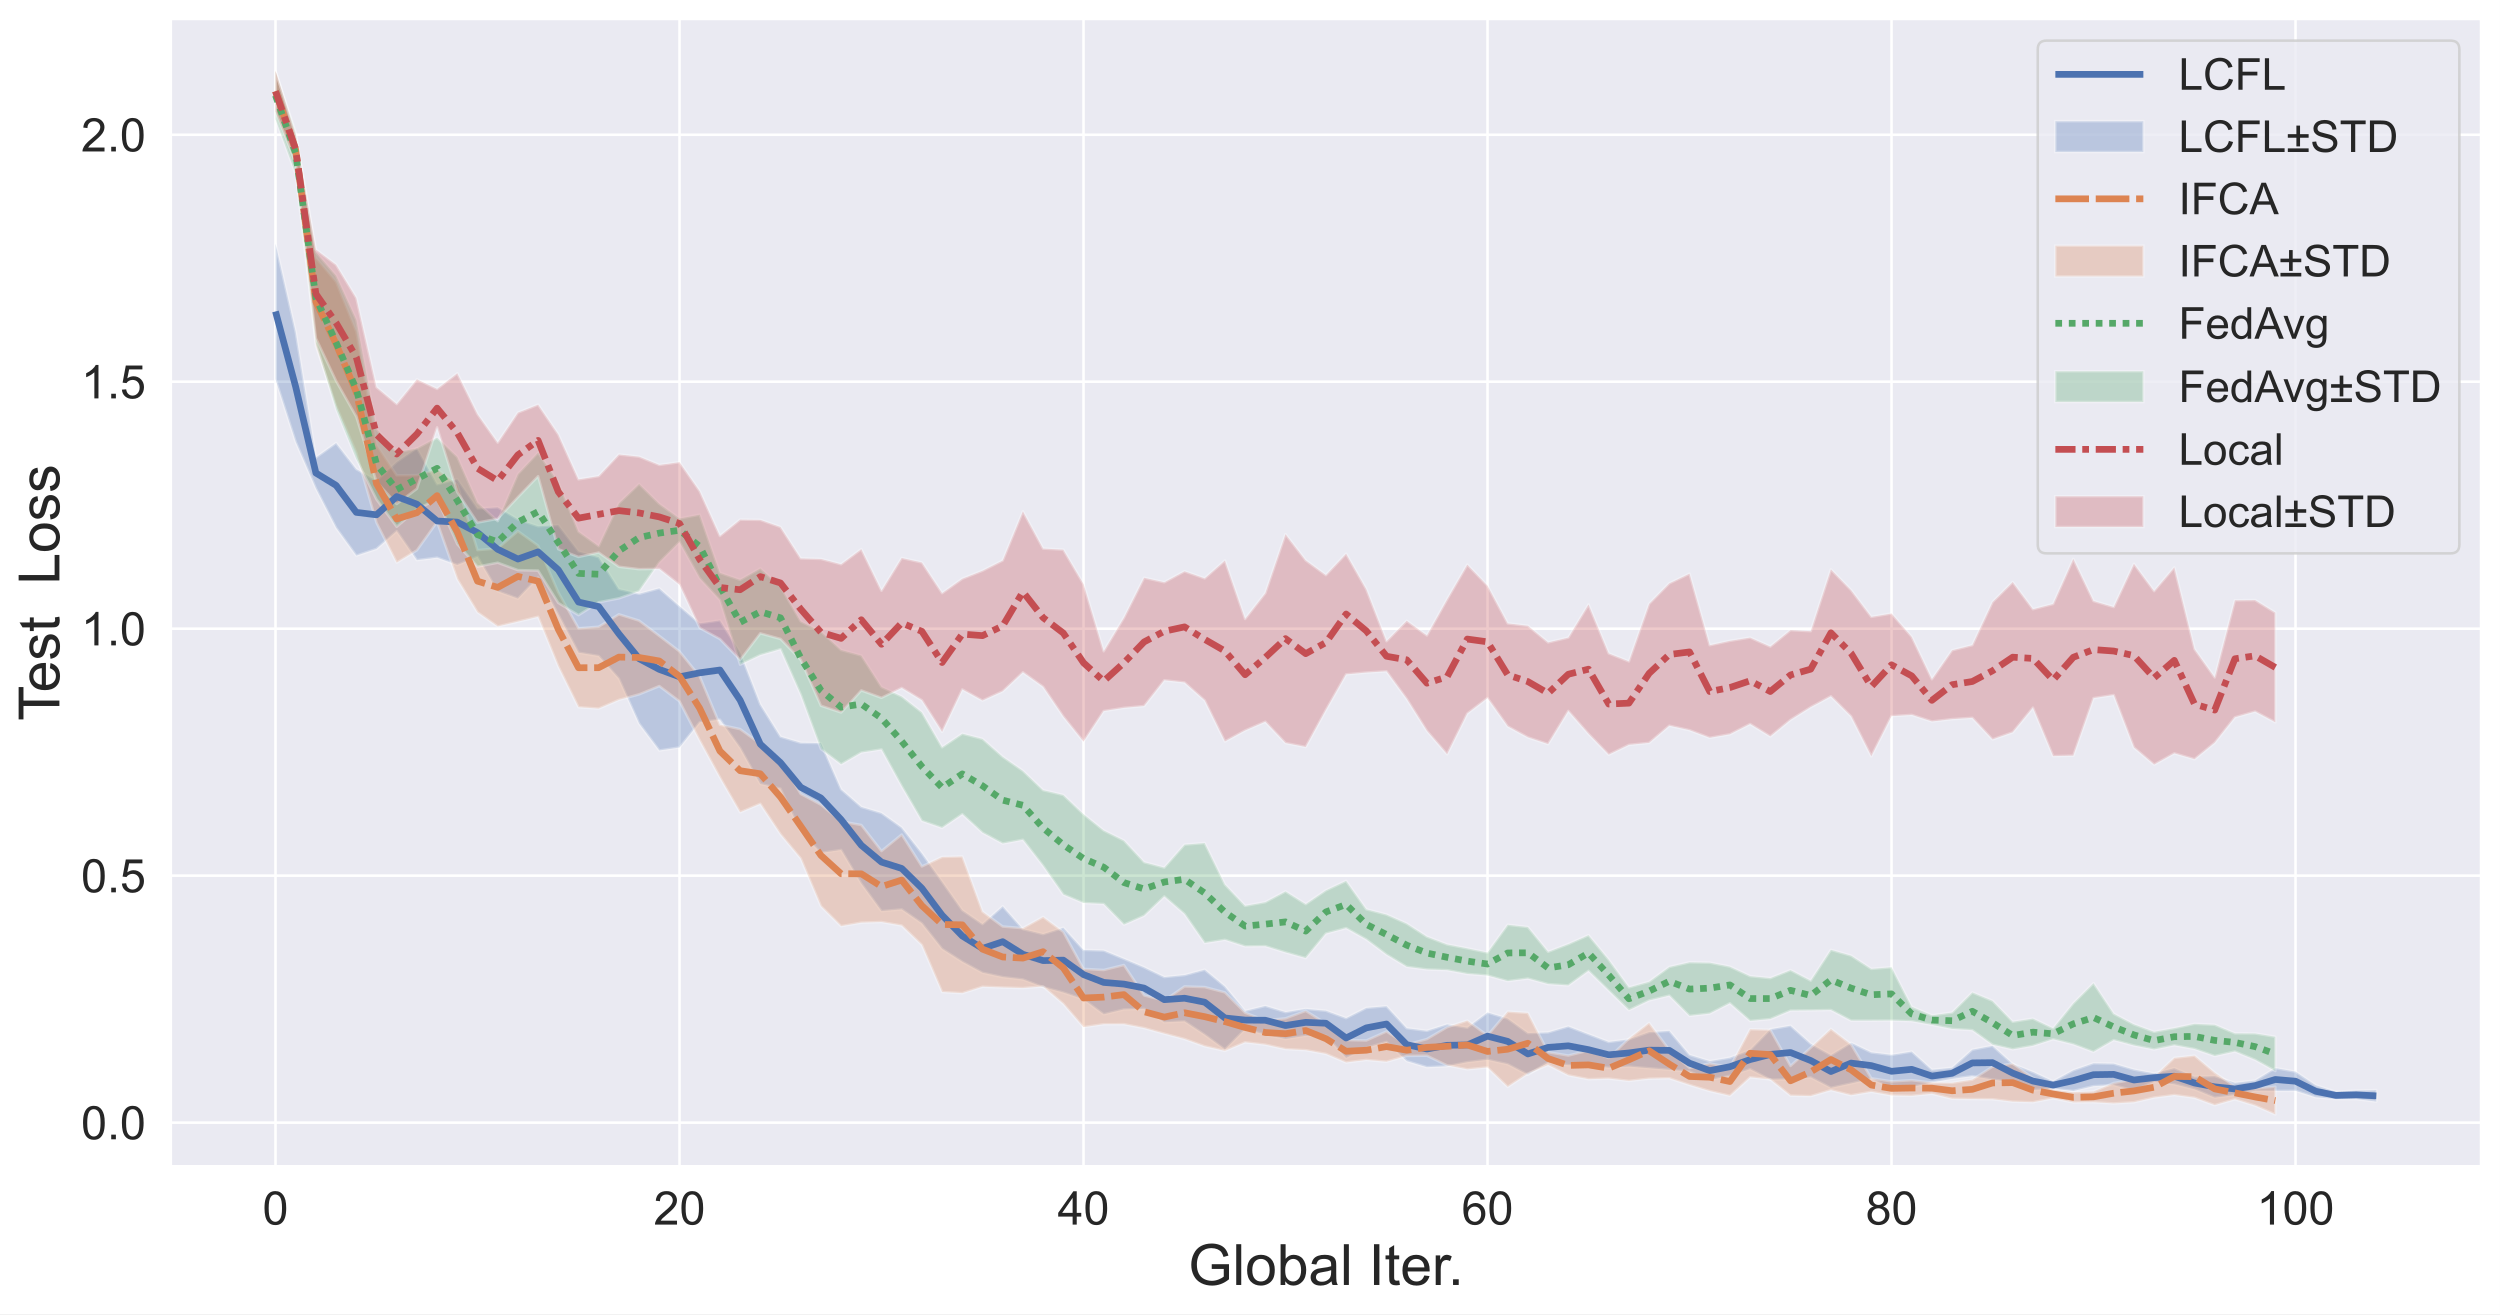 <?xml version="1.0" encoding="UTF-8"?>
<svg xmlns="http://www.w3.org/2000/svg" xmlns:xlink="http://www.w3.org/1999/xlink" width="965.856pt" height="508.014pt" viewBox="0 0 965.856 508.014" version="1.1">
<rect x="0" y="0" width="965.856" height="508.014" fill="#333333" stroke="none"/>
<defs>
<g>
<symbol overflow="visible" id="glyph0-0">
<path style="stroke:none;" d="M 0.758 -6.355 C 0.758 -7.867 0.898 -9.09 1.223 -10.027 C 1.531 -10.961 1.996 -11.684 2.609 -12.188 C 3.223 -12.691 4.016 -12.941 4.949 -12.941 C 5.633 -12.941 6.246 -12.797 6.77 -12.512 C 7.273 -12.223 7.703 -11.824 8.047 -11.305 C 8.387 -10.781 8.656 -10.152 8.855 -9.395 C 9.035 -8.641 9.145 -7.613 9.145 -6.355 C 9.145 -4.844 8.98 -3.617 8.676 -2.684 C 8.371 -1.746 7.902 -1.043 7.289 -0.539 C 6.68 -0.035 5.887 0.199 4.949 0.199 C 3.691 0.199 2.719 -0.234 2.016 -1.117 C 1.172 -2.18 0.758 -3.926 0.758 -6.355 Z M 2.375 -6.355 C 2.375 -4.23 2.609 -2.824 3.113 -2.125 C 3.602 -1.422 4.211 -1.078 4.934 -1.078 C 5.652 -1.078 6.266 -1.422 6.77 -2.125 C 7.273 -2.824 7.523 -4.23 7.523 -6.355 C 7.523 -8.477 7.273 -9.883 6.77 -10.586 C 6.266 -11.27 5.652 -11.629 4.934 -11.629 C 4.195 -11.629 3.617 -11.32 3.188 -10.711 C 2.645 -9.918 2.375 -8.461 2.375 -6.355 Z M 2.375 -6.355 "/>
</symbol>
<symbol overflow="visible" id="glyph0-1">
<path style="stroke:none;" d="M 9.055 -1.512 L 9.055 0 L 0.539 0 C 0.523 -0.379 0.594 -0.738 0.738 -1.098 C 0.953 -1.676 1.297 -2.23 1.766 -2.809 C 2.23 -3.367 2.934 -4.016 3.836 -4.77 C 5.238 -5.902 6.176 -6.805 6.68 -7.488 C 7.164 -8.152 7.414 -8.785 7.414 -9.395 C 7.414 -10.008 7.184 -10.547 6.73 -10.98 C 6.281 -11.41 5.707 -11.629 4.984 -11.629 C 4.23 -11.629 3.617 -11.395 3.168 -10.945 C 2.699 -10.477 2.465 -9.848 2.465 -9.035 L 0.848 -9.215 C 0.953 -10.422 1.367 -11.34 2.09 -11.988 C 2.809 -12.617 3.797 -12.941 5.023 -12.941 C 6.246 -12.941 7.234 -12.582 7.957 -11.898 C 8.676 -11.215 9.035 -10.367 9.035 -9.359 C 9.035 -8.84 8.93 -8.336 8.711 -7.828 C 8.496 -7.324 8.152 -6.805 7.668 -6.266 C 7.184 -5.707 6.371 -4.949 5.238 -3.996 C 4.285 -3.203 3.672 -2.664 3.402 -2.375 C 3.133 -2.09 2.914 -1.801 2.734 -1.512 Z M 9.055 -1.512 "/>
</symbol>
<symbol overflow="visible" id="glyph0-2">
<path style="stroke:none;" d="M 5.812 0 L 5.812 -3.078 L 0.234 -3.078 L 0.234 -4.535 L 6.102 -12.887 L 7.398 -12.887 L 7.398 -4.535 L 9.145 -4.535 L 9.145 -3.078 L 7.398 -3.078 L 7.398 0 Z M 5.812 -4.535 L 5.812 -10.352 L 1.781 -4.535 Z M 5.812 -4.535 "/>
</symbol>
<symbol overflow="visible" id="glyph0-3">
<path style="stroke:none;" d="M 8.965 -9.738 L 7.379 -9.613 C 7.234 -10.223 7.039 -10.676 6.785 -10.961 C 6.355 -11.395 5.812 -11.629 5.203 -11.629 C 4.699 -11.629 4.246 -11.484 3.871 -11.215 C 3.367 -10.855 2.988 -10.312 2.699 -9.629 C 2.41 -8.93 2.25 -7.938 2.25 -6.641 C 2.629 -7.219 3.098 -7.633 3.652 -7.922 C 4.195 -8.207 4.77 -8.352 5.383 -8.352 C 6.426 -8.352 7.324 -7.957 8.062 -7.184 C 8.801 -6.406 9.18 -5.398 9.18 -4.176 C 9.18 -3.367 9 -2.609 8.656 -1.926 C 8.297 -1.223 7.828 -0.703 7.219 -0.344 C 6.605 0.02 5.922 0.199 5.148 0.199 C 3.816 0.199 2.754 -0.27 1.926 -1.242 C 1.098 -2.195 0.684 -3.797 0.684 -6.031 C 0.684 -8.516 1.133 -10.312 2.051 -11.465 C 2.844 -12.438 3.926 -12.941 5.293 -12.941 C 6.301 -12.941 7.145 -12.652 7.793 -12.078 C 8.441 -11.504 8.82 -10.727 8.965 -9.738 Z M 2.504 -4.176 C 2.504 -3.637 2.609 -3.113 2.844 -2.609 C 3.059 -2.105 3.383 -1.727 3.816 -1.477 C 4.23 -1.207 4.66 -1.078 5.129 -1.078 C 5.777 -1.078 6.355 -1.352 6.84 -1.891 C 7.309 -2.43 7.559 -3.148 7.559 -4.086 C 7.559 -4.969 7.309 -5.672 6.84 -6.191 C 6.371 -6.695 5.777 -6.965 5.059 -6.965 C 4.34 -6.965 3.742 -6.695 3.238 -6.191 C 2.734 -5.672 2.504 -5.004 2.504 -4.176 Z M 2.504 -4.176 "/>
</symbol>
<symbol overflow="visible" id="glyph0-4">
<path style="stroke:none;" d="M 3.188 -6.984 C 2.52 -7.219 2.035 -7.559 1.711 -8.012 C 1.387 -8.441 1.242 -8.98 1.242 -9.613 C 1.242 -10.547 1.566 -11.32 2.25 -11.969 C 2.934 -12.617 3.836 -12.941 4.949 -12.941 C 6.066 -12.941 6.984 -12.602 7.668 -11.953 C 8.352 -11.305 8.695 -10.512 8.695 -9.574 C 8.695 -8.965 8.531 -8.441 8.227 -8.012 C 7.902 -7.559 7.434 -7.219 6.785 -6.984 C 7.578 -6.73 8.172 -6.316 8.586 -5.742 C 9 -5.164 9.215 -4.48 9.215 -3.691 C 9.215 -2.574 8.82 -1.656 8.047 -0.918 C 7.254 -0.16 6.227 0.199 4.969 0.199 C 3.691 0.199 2.664 -0.16 1.891 -0.918 C 1.117 -1.656 0.738 -2.594 0.738 -3.727 C 0.738 -4.555 0.938 -5.258 1.367 -5.832 C 1.781 -6.391 2.395 -6.77 3.188 -6.984 Z M 2.863 -9.664 C 2.863 -9.055 3.059 -8.551 3.457 -8.172 C 3.852 -7.777 4.355 -7.598 4.984 -7.598 C 5.598 -7.598 6.086 -7.777 6.48 -8.172 C 6.875 -8.551 7.074 -9.02 7.074 -9.574 C 7.074 -10.152 6.859 -10.637 6.461 -11.035 C 6.066 -11.43 5.562 -11.629 4.969 -11.629 C 4.355 -11.629 3.852 -11.43 3.457 -11.051 C 3.059 -10.656 2.863 -10.207 2.863 -9.664 Z M 2.359 -3.727 C 2.359 -3.258 2.465 -2.824 2.684 -2.41 C 2.898 -1.98 3.203 -1.656 3.637 -1.422 C 4.051 -1.188 4.5 -1.078 4.984 -1.078 C 5.742 -1.078 6.355 -1.312 6.859 -1.801 C 7.344 -2.285 7.598 -2.914 7.598 -3.672 C 7.598 -4.43 7.344 -5.039 6.84 -5.543 C 6.336 -6.047 5.688 -6.301 4.934 -6.301 C 4.176 -6.301 3.562 -6.047 3.078 -5.562 C 2.594 -5.059 2.359 -4.445 2.359 -3.727 Z M 2.359 -3.727 "/>
</symbol>
<symbol overflow="visible" id="glyph0-5">
<path style="stroke:none;" d="M 6.715 0 L 5.129 0 L 5.129 -10.078 C 4.734 -9.719 4.23 -9.344 3.617 -8.98 C 3.008 -8.621 2.449 -8.352 1.961 -8.172 L 1.961 -9.703 C 2.844 -10.117 3.617 -10.621 4.285 -11.215 C 4.934 -11.789 5.398 -12.367 5.688 -12.941 L 6.715 -12.941 Z M 6.715 0 "/>
</symbol>
<symbol overflow="visible" id="glyph0-6">
<path style="stroke:none;" d="M 1.637 0 L 1.637 -1.801 L 3.438 -1.801 L 3.438 0 Z M 1.637 0 "/>
</symbol>
<symbol overflow="visible" id="glyph0-7">
<path style="stroke:none;" d="M 0.758 -3.383 L 2.41 -3.512 C 2.52 -2.699 2.809 -2.09 3.258 -1.691 C 3.707 -1.277 4.246 -1.078 4.879 -1.078 C 5.633 -1.078 6.281 -1.367 6.82 -1.945 C 7.344 -2.52 7.613 -3.277 7.613 -4.23 C 7.613 -5.129 7.344 -5.832 6.84 -6.355 C 6.336 -6.875 5.672 -7.145 4.859 -7.145 C 4.355 -7.145 3.887 -7.02 3.473 -6.785 C 3.059 -6.551 2.734 -6.266 2.52 -5.902 L 1.027 -6.086 L 2.27 -12.707 L 8.676 -12.707 L 8.676 -11.195 L 3.547 -11.195 L 2.844 -7.738 C 3.617 -8.281 4.43 -8.551 5.273 -8.551 C 6.391 -8.551 7.344 -8.152 8.117 -7.379 C 8.891 -6.59 9.289 -5.598 9.289 -4.375 C 9.289 -3.203 8.945 -2.195 8.262 -1.352 C 7.434 -0.305 6.316 0.199 4.879 0.199 C 3.707 0.199 2.754 -0.125 2.016 -0.773 C 1.262 -1.422 0.848 -2.285 0.758 -3.383 Z M 0.758 -3.383 "/>
</symbol>
<symbol overflow="visible" id="glyph1-0">
<path style="stroke:none;" d="M 9.062 -6.184 L 9.062 -8.031 L 15.73 -8.031 L 15.73 -2.199 C 14.719 -1.363 13.66 -0.746 12.562 -0.352 C 11.461 0.043 10.363 0.242 9.219 0.242 C 7.656 0.242 6.246 -0.066 4.992 -0.727 C 3.719 -1.387 2.773 -2.332 2.133 -3.586 C 1.473 -4.84 1.164 -6.246 1.164 -7.789 C 1.164 -9.328 1.473 -10.758 2.133 -12.078 C 2.773 -13.398 3.695 -14.387 4.906 -15.047 C 6.094 -15.688 7.48 -16.016 9.062 -16.016 C 10.188 -16.016 11.219 -15.816 12.145 -15.465 C 13.066 -15.094 13.773 -14.586 14.301 -13.926 C 14.828 -13.266 15.223 -12.406 15.512 -11.352 L 13.617 -10.824 C 13.375 -11.617 13.09 -12.254 12.738 -12.715 C 12.387 -13.156 11.879 -13.531 11.219 -13.816 C 10.559 -14.078 9.855 -14.234 9.062 -14.234 C 8.098 -14.234 7.281 -14.078 6.578 -13.793 C 5.875 -13.484 5.324 -13.113 4.906 -12.648 C 4.465 -12.164 4.137 -11.66 3.914 -11.09 C 3.52 -10.121 3.32 -9.062 3.32 -7.922 C 3.32 -6.512 3.562 -5.348 4.047 -4.398 C 4.531 -3.453 5.234 -2.75 6.16 -2.289 C 7.086 -1.824 8.051 -1.605 9.109 -1.605 C 9.988 -1.605 10.867 -1.781 11.727 -2.133 C 12.586 -2.484 13.242 -2.84 13.707 -3.234 L 13.707 -6.184 Z M 9.062 -6.184 "/>
</symbol>
<symbol overflow="visible" id="glyph1-1">
<path style="stroke:none;" d="M 1.406 0 L 1.406 -15.754 L 3.344 -15.754 L 3.344 0 Z M 1.406 0 "/>
</symbol>
<symbol overflow="visible" id="glyph1-2">
<path style="stroke:none;" d="M 0.727 -5.699 C 0.727 -7.809 1.297 -9.371 2.484 -10.406 C 3.453 -11.242 4.664 -11.66 6.07 -11.66 C 7.633 -11.66 8.91 -11.133 9.922 -10.121 C 10.91 -9.086 11.418 -7.68 11.418 -5.875 C 11.418 -4.398 11.199 -3.234 10.758 -2.398 C 10.316 -1.562 9.656 -0.902 8.82 -0.441 C 7.984 0 7.062 0.242 6.07 0.242 C 4.465 0.242 3.168 -0.266 2.199 -1.277 C 1.211 -2.289 0.727 -3.762 0.727 -5.699 Z M 2.727 -5.699 C 2.727 -4.246 3.035 -3.145 3.676 -2.422 C 4.289 -1.695 5.105 -1.344 6.07 -1.344 C 7.039 -1.344 7.832 -1.695 8.469 -2.422 C 9.109 -3.145 9.438 -4.27 9.438 -5.766 C 9.438 -7.172 9.109 -8.227 8.469 -8.977 C 7.809 -9.703 7.02 -10.074 6.07 -10.074 C 5.105 -10.074 4.289 -9.703 3.676 -8.977 C 3.035 -8.25 2.727 -7.148 2.727 -5.699 Z M 2.727 -5.699 "/>
</symbol>
<symbol overflow="visible" id="glyph1-3">
<path style="stroke:none;" d="M 3.234 0 L 1.43 0 L 1.43 -15.754 L 3.367 -15.754 L 3.367 -10.121 C 4.18 -11.133 5.215 -11.66 6.488 -11.66 C 7.195 -11.66 7.855 -11.508 8.492 -11.242 C 9.109 -10.957 9.637 -10.559 10.031 -10.055 C 10.43 -9.527 10.758 -8.91 10.977 -8.184 C 11.199 -7.457 11.328 -6.688 11.328 -5.875 C 11.328 -3.914 10.848 -2.398 9.879 -1.344 C 8.91 -0.285 7.742 0.242 6.402 0.242 C 5.039 0.242 3.98 -0.309 3.234 -1.43 Z M 3.211 -5.785 C 3.211 -4.422 3.387 -3.434 3.762 -2.816 C 4.379 -1.824 5.191 -1.344 6.246 -1.344 C 7.086 -1.344 7.809 -1.695 8.426 -2.441 C 9.043 -3.168 9.352 -4.27 9.352 -5.719 C 9.352 -7.195 9.043 -8.293 8.469 -8.996 C 7.875 -9.703 7.172 -10.074 6.336 -10.074 C 5.477 -10.074 4.754 -9.703 4.137 -8.977 C 3.52 -8.227 3.211 -7.172 3.211 -5.785 Z M 3.211 -5.785 "/>
</symbol>
<symbol overflow="visible" id="glyph1-4">
<path style="stroke:none;" d="M 8.887 -1.406 C 8.16 -0.793 7.48 -0.352 6.82 -0.109 C 6.16 0.109 5.434 0.242 4.688 0.242 C 3.434 0.242 2.465 -0.043 1.805 -0.66 C 1.121 -1.277 0.793 -2.047 0.793 -3.016 C 0.793 -3.562 0.902 -4.07 1.164 -4.531 C 1.43 -4.992 1.762 -5.367 2.18 -5.652 C 2.574 -5.918 3.035 -6.137 3.562 -6.293 C 3.938 -6.379 4.512 -6.469 5.281 -6.578 C 6.844 -6.754 7.984 -6.973 8.734 -7.238 C 8.734 -7.504 8.734 -7.656 8.734 -7.742 C 8.734 -8.535 8.559 -9.086 8.207 -9.414 C 7.699 -9.855 6.953 -10.074 5.984 -10.074 C 5.059 -10.074 4.398 -9.898 3.961 -9.594 C 3.52 -9.262 3.211 -8.691 3.016 -7.898 L 1.121 -8.16 C 1.297 -8.953 1.586 -9.613 1.98 -10.121 C 2.375 -10.605 2.926 -11 3.676 -11.266 C 4.422 -11.527 5.281 -11.66 6.27 -11.66 C 7.238 -11.66 8.031 -11.527 8.645 -11.309 C 9.262 -11.09 9.703 -10.801 9.988 -10.449 C 10.273 -10.098 10.473 -9.68 10.582 -9.152 C 10.648 -8.801 10.691 -8.207 10.691 -7.348 L 10.691 -4.773 C 10.691 -2.969 10.715 -1.848 10.801 -1.363 C 10.891 -0.879 11.043 -0.441 11.309 0 L 9.285 0 C 9.062 -0.395 8.934 -0.859 8.887 -1.406 Z M 8.734 -5.719 C 8.031 -5.434 6.973 -5.191 5.566 -4.992 C 4.773 -4.863 4.203 -4.73 3.871 -4.598 C 3.543 -4.465 3.301 -4.246 3.125 -3.98 C 2.949 -3.695 2.859 -3.387 2.859 -3.059 C 2.859 -2.531 3.035 -2.113 3.434 -1.762 C 3.828 -1.406 4.398 -1.254 5.148 -1.254 C 5.895 -1.254 6.555 -1.406 7.129 -1.738 C 7.699 -2.066 8.141 -2.508 8.426 -3.078 C 8.625 -3.52 8.734 -4.156 8.734 -5.016 Z M 8.734 -5.719 "/>
</symbol>
<symbol overflow="visible" id="glyph1-5">
<path style="stroke:none;" d=""/>
</symbol>
<symbol overflow="visible" id="glyph1-6">
<path style="stroke:none;" d="M 2.047 0 L 2.047 -15.754 L 4.137 -15.754 L 4.137 0 Z M 2.047 0 "/>
</symbol>
<symbol overflow="visible" id="glyph1-7">
<path style="stroke:none;" d="M 5.676 -1.738 L 5.961 -0.023 C 5.391 0.066 4.906 0.133 4.488 0.133 C 3.785 0.133 3.234 0.023 2.859 -0.176 C 2.465 -0.395 2.199 -0.684 2.047 -1.055 C 1.871 -1.406 1.805 -2.18 1.805 -3.344 L 1.805 -9.898 L 0.395 -9.898 L 0.395 -11.418 L 1.805 -11.418 L 1.805 -14.234 L 3.719 -15.398 L 3.719 -11.418 L 5.676 -11.418 L 5.676 -9.898 L 3.719 -9.898 L 3.719 -3.234 C 3.719 -2.66 3.738 -2.309 3.828 -2.156 C 3.895 -2.004 4.004 -1.871 4.156 -1.781 C 4.312 -1.695 4.531 -1.648 4.816 -1.648 C 5.039 -1.648 5.324 -1.672 5.676 -1.738 Z M 5.676 -1.738 "/>
</symbol>
<symbol overflow="visible" id="glyph1-8">
<path style="stroke:none;" d="M 9.262 -3.676 L 11.266 -3.434 C 10.934 -2.242 10.34 -1.344 9.504 -0.703 C 8.645 -0.066 7.566 0.242 6.246 0.242 C 4.574 0.242 3.234 -0.266 2.266 -1.277 C 1.297 -2.289 0.812 -3.738 0.812 -5.609 C 0.812 -7.523 1.297 -9.02 2.289 -10.074 C 3.258 -11.133 4.555 -11.66 6.137 -11.66 C 7.656 -11.66 8.91 -11.133 9.879 -10.098 C 10.848 -9.062 11.328 -7.613 11.328 -5.719 C 11.328 -5.59 11.309 -5.434 11.309 -5.215 L 2.793 -5.215 C 2.859 -3.938 3.211 -2.992 3.852 -2.332 C 4.488 -1.672 5.281 -1.344 6.246 -1.344 C 6.953 -1.344 7.566 -1.52 8.074 -1.891 C 8.559 -2.242 8.953 -2.84 9.262 -3.676 Z M 2.902 -6.797 L 9.285 -6.797 C 9.195 -7.766 8.953 -8.469 8.559 -8.953 C 7.941 -9.703 7.129 -10.074 6.16 -10.074 C 5.258 -10.074 4.512 -9.77 3.914 -9.176 C 3.301 -8.578 2.969 -7.789 2.902 -6.797 Z M 2.902 -6.797 "/>
</symbol>
<symbol overflow="visible" id="glyph1-9">
<path style="stroke:none;" d="M 1.43 0 L 1.43 -11.418 L 3.168 -11.418 L 3.168 -9.68 C 3.609 -10.473 4.004 -11 4.398 -11.266 C 4.773 -11.527 5.191 -11.66 5.633 -11.66 C 6.293 -11.66 6.953 -11.441 7.633 -11.043 L 6.953 -9.238 C 6.469 -9.504 6.008 -9.656 5.543 -9.656 C 5.105 -9.656 4.73 -9.527 4.398 -9.285 C 4.047 -9.02 3.805 -8.668 3.676 -8.227 C 3.453 -7.523 3.367 -6.777 3.367 -5.961 L 3.367 0 Z M 1.43 0 "/>
</symbol>
<symbol overflow="visible" id="glyph1-10">
<path style="stroke:none;" d="M 2.004 0 L 2.004 -2.199 L 4.203 -2.199 L 4.203 0 Z M 2.004 0 "/>
</symbol>
<symbol overflow="visible" id="glyph2-0">
<path style="stroke:none;" d="M 0 -5.699 L -13.883 -5.699 L -13.883 -0.508 L -15.754 -0.508 L -15.754 -13.004 L -13.883 -13.004 L -13.883 -7.789 L 0 -7.789 Z M 0 -5.699 "/>
</symbol>
<symbol overflow="visible" id="glyph2-1">
<path style="stroke:none;" d="M -3.676 -9.262 L -3.434 -11.266 C -2.242 -10.934 -1.344 -10.34 -0.703 -9.504 C -0.066 -8.645 0.242 -7.566 0.242 -6.246 C 0.242 -4.574 -0.266 -3.234 -1.277 -2.266 C -2.289 -1.297 -3.738 -0.812 -5.609 -0.812 C -7.523 -0.812 -9.02 -1.297 -10.074 -2.289 C -11.133 -3.258 -11.66 -4.555 -11.66 -6.137 C -11.66 -7.656 -11.133 -8.91 -10.098 -9.879 C -9.062 -10.848 -7.613 -11.328 -5.719 -11.328 C -5.59 -11.328 -5.434 -11.309 -5.215 -11.309 L -5.215 -2.793 C -3.938 -2.859 -2.992 -3.211 -2.332 -3.852 C -1.672 -4.488 -1.344 -5.281 -1.344 -6.246 C -1.344 -6.953 -1.52 -7.566 -1.891 -8.074 C -2.242 -8.559 -2.84 -8.953 -3.676 -9.262 Z M -6.797 -2.902 L -6.797 -9.285 C -7.766 -9.195 -8.469 -8.953 -8.953 -8.559 C -9.703 -7.941 -10.074 -7.129 -10.074 -6.16 C -10.074 -5.258 -9.77 -4.512 -9.176 -3.914 C -8.578 -3.301 -7.789 -2.969 -6.797 -2.902 Z M -6.797 -2.902 "/>
</symbol>
<symbol overflow="visible" id="glyph2-2">
<path style="stroke:none;" d="M -3.41 -0.684 L -3.695 -2.598 C -2.926 -2.684 -2.332 -2.992 -1.938 -3.477 C -1.539 -3.961 -1.344 -4.664 -1.344 -5.543 C -1.344 -6.426 -1.52 -7.086 -1.871 -7.523 C -2.223 -7.941 -2.66 -8.16 -3.145 -8.16 C -3.586 -8.16 -3.914 -7.965 -4.18 -7.59 C -4.355 -7.324 -4.574 -6.664 -4.84 -5.609 C -5.191 -4.203 -5.5 -3.211 -5.766 -2.66 C -6.027 -2.113 -6.379 -1.695 -6.844 -1.406 C -7.305 -1.121 -7.809 -0.988 -8.383 -0.988 C -8.887 -0.988 -9.352 -1.102 -9.789 -1.344 C -10.23 -1.562 -10.582 -1.891 -10.867 -2.289 C -11.09 -2.598 -11.266 -2.992 -11.418 -3.52 C -11.57 -4.047 -11.66 -4.598 -11.66 -5.191 C -11.66 -6.07 -11.527 -6.863 -11.266 -7.547 C -11 -8.227 -10.672 -8.734 -10.23 -9.062 C -9.789 -9.371 -9.195 -9.594 -8.469 -9.723 L -8.207 -7.832 C -8.777 -7.742 -9.238 -7.48 -9.57 -7.086 C -9.898 -6.664 -10.074 -6.094 -10.074 -5.348 C -10.074 -4.445 -9.922 -3.805 -9.637 -3.434 C -9.328 -3.035 -8.996 -2.859 -8.602 -2.859 C -8.34 -2.859 -8.117 -2.926 -7.922 -3.102 C -7.699 -3.258 -7.547 -3.496 -7.414 -3.852 C -7.324 -4.027 -7.172 -4.598 -6.906 -5.543 C -6.555 -6.906 -6.246 -7.875 -6.027 -8.402 C -5.785 -8.934 -5.434 -9.371 -4.992 -9.68 C -4.555 -9.988 -4.004 -10.141 -3.344 -10.141 C -2.684 -10.141 -2.09 -9.945 -1.52 -9.57 C -0.945 -9.195 -0.527 -8.645 -0.219 -7.941 C 0.09 -7.238 0.242 -6.426 0.242 -5.543 C 0.242 -4.047 -0.043 -2.926 -0.66 -2.156 C -1.277 -1.363 -2.18 -0.879 -3.41 -0.684 Z M -3.41 -0.684 "/>
</symbol>
<symbol overflow="visible" id="glyph2-3">
<path style="stroke:none;" d="M -1.738 -5.676 L -0.023 -5.961 C 0.066 -5.391 0.133 -4.906 0.133 -4.488 C 0.133 -3.785 0.023 -3.234 -0.176 -2.859 C -0.395 -2.465 -0.684 -2.199 -1.055 -2.047 C -1.406 -1.871 -2.18 -1.805 -3.344 -1.805 L -9.898 -1.805 L -9.898 -0.395 L -11.418 -0.395 L -11.418 -1.805 L -14.234 -1.805 L -15.398 -3.719 L -11.418 -3.719 L -11.418 -5.676 L -9.898 -5.676 L -9.898 -3.719 L -3.234 -3.719 C -2.66 -3.719 -2.309 -3.738 -2.156 -3.828 C -2.004 -3.895 -1.871 -4.004 -1.781 -4.156 C -1.695 -4.312 -1.648 -4.531 -1.648 -4.816 C -1.648 -5.039 -1.672 -5.324 -1.738 -5.676 Z M -1.738 -5.676 "/>
</symbol>
<symbol overflow="visible" id="glyph2-4">
<path style="stroke:none;" d=""/>
</symbol>
<symbol overflow="visible" id="glyph2-5">
<path style="stroke:none;" d="M 0 -1.605 L -15.754 -1.605 L -15.754 -3.695 L -1.848 -3.695 L -1.848 -11.461 L 0 -11.461 Z M 0 -1.605 "/>
</symbol>
<symbol overflow="visible" id="glyph2-6">
<path style="stroke:none;" d="M -5.699 -0.727 C -7.809 -0.727 -9.371 -1.297 -10.406 -2.484 C -11.242 -3.453 -11.66 -4.664 -11.66 -6.07 C -11.66 -7.633 -11.133 -8.91 -10.121 -9.922 C -9.086 -10.91 -7.68 -11.418 -5.875 -11.418 C -4.398 -11.418 -3.234 -11.199 -2.398 -10.758 C -1.562 -10.316 -0.902 -9.656 -0.441 -8.82 C 0 -7.984 0.242 -7.062 0.242 -6.07 C 0.242 -4.465 -0.266 -3.168 -1.277 -2.199 C -2.289 -1.211 -3.762 -0.727 -5.699 -0.727 Z M -5.699 -2.727 C -4.246 -2.727 -3.145 -3.035 -2.422 -3.676 C -1.695 -4.289 -1.344 -5.105 -1.344 -6.07 C -1.344 -7.039 -1.695 -7.832 -2.422 -8.469 C -3.145 -9.109 -4.27 -9.438 -5.766 -9.438 C -7.172 -9.438 -8.227 -9.109 -8.977 -8.469 C -9.703 -7.809 -10.074 -7.02 -10.074 -6.07 C -10.074 -5.105 -9.703 -4.289 -8.977 -3.676 C -8.25 -3.035 -7.148 -2.727 -5.699 -2.727 Z M -5.699 -2.727 "/>
</symbol>
<symbol overflow="visible" id="glyph3-0">
<path style="stroke:none;" d="M 1.242 0 L 1.242 -12.172 L 2.855 -12.172 L 2.855 -1.43 L 8.855 -1.43 L 8.855 0 Z M 1.242 0 "/>
</symbol>
<symbol overflow="visible" id="glyph3-1">
<path style="stroke:none;" d="M 9.996 -4.266 L 11.609 -3.859 C 11.27 -2.531 10.66 -1.512 9.773 -0.832 C 8.891 -0.152 7.82 0.188 6.562 0.188 C 5.254 0.188 4.184 -0.066 3.367 -0.594 C 2.531 -1.121 1.902 -1.887 1.48 -2.906 C 1.055 -3.926 0.852 -5.016 0.852 -6.172 C 0.852 -7.43 1.09 -8.535 1.562 -9.484 C 2.039 -10.438 2.738 -11.152 3.637 -11.645 C 4.523 -12.121 5.508 -12.375 6.598 -12.375 C 7.805 -12.375 8.824 -12.055 9.656 -11.441 C 10.488 -10.828 11.066 -9.961 11.391 -8.84 L 9.809 -8.465 C 9.52 -9.352 9.113 -9.98 8.586 -10.387 C 8.039 -10.797 7.379 -11 6.562 -11 C 5.609 -11 4.828 -10.762 4.199 -10.32 C 3.57 -9.879 3.129 -9.266 2.871 -8.516 C 2.617 -7.77 2.5 -6.988 2.5 -6.188 C 2.5 -5.133 2.652 -4.234 2.957 -3.469 C 3.266 -2.688 3.723 -2.109 4.367 -1.734 C 4.996 -1.359 5.68 -1.172 6.426 -1.172 C 7.328 -1.172 8.094 -1.43 8.723 -1.953 C 9.332 -2.465 9.758 -3.246 9.996 -4.266 Z M 9.996 -4.266 "/>
</symbol>
<symbol overflow="visible" id="glyph3-2">
<path style="stroke:none;" d="M 1.395 0 L 1.395 -12.172 L 9.605 -12.172 L 9.605 -10.727 L 3.008 -10.727 L 3.008 -6.969 L 8.723 -6.969 L 8.723 -5.523 L 3.008 -5.523 L 3.008 0 Z M 1.395 0 "/>
</symbol>
<symbol overflow="visible" id="glyph3-3">
<path style="stroke:none;" d="M 3.961 -2.16 L 3.961 -5.508 L 0.645 -5.508 L 0.645 -6.887 L 3.961 -6.887 L 3.961 -10.199 L 5.371 -10.199 L 5.371 -6.887 L 8.688 -6.887 L 8.688 -5.508 L 5.371 -5.508 L 5.371 -2.16 Z M 8.688 0 L 0.645 0 L 0.645 -1.395 L 8.688 -1.395 Z M 8.688 0 "/>
</symbol>
<symbol overflow="visible" id="glyph3-4">
<path style="stroke:none;" d="M 0.766 -3.91 L 2.277 -4.047 C 2.348 -3.434 2.516 -2.926 2.789 -2.531 C 3.043 -2.141 3.449 -1.836 4.012 -1.598 C 4.555 -1.359 5.184 -1.242 5.883 -1.242 C 6.492 -1.242 7.02 -1.324 7.496 -1.512 C 7.973 -1.684 8.312 -1.938 8.551 -2.262 C 8.773 -2.566 8.891 -2.926 8.891 -3.297 C 8.891 -3.672 8.773 -4.012 8.551 -4.301 C 8.328 -4.574 7.973 -4.812 7.465 -5.016 C 7.141 -5.152 6.426 -5.34 5.305 -5.609 C 4.184 -5.883 3.398 -6.137 2.957 -6.375 C 2.379 -6.68 1.938 -7.055 1.648 -7.496 C 1.359 -7.938 1.223 -8.449 1.223 -9.027 C 1.223 -9.641 1.395 -10.199 1.75 -10.742 C 2.09 -11.27 2.602 -11.68 3.281 -11.949 C 3.945 -12.223 4.691 -12.375 5.508 -12.375 C 6.41 -12.375 7.207 -12.223 7.887 -11.934 C 8.566 -11.645 9.113 -11.219 9.484 -10.66 C 9.859 -10.082 10.047 -9.453 10.082 -8.738 L 8.535 -8.617 C 8.449 -9.383 8.176 -9.961 7.699 -10.371 C 7.227 -10.762 6.512 -10.965 5.574 -10.965 C 4.59 -10.965 3.895 -10.777 3.449 -10.422 C 3.008 -10.062 2.789 -9.641 2.789 -9.129 C 2.789 -8.688 2.941 -8.328 3.246 -8.059 C 3.555 -7.77 4.367 -7.48 5.68 -7.176 C 6.988 -6.867 7.887 -6.613 8.383 -6.41 C 9.078 -6.07 9.605 -5.66 9.945 -5.168 C 10.285 -4.656 10.453 -4.078 10.453 -3.434 C 10.453 -2.789 10.27 -2.176 9.895 -1.598 C 9.52 -1.02 8.977 -0.578 8.297 -0.273 C 7.598 0.035 6.816 0.188 5.949 0.188 C 4.844 0.188 3.926 0.035 3.18 -0.273 C 2.43 -0.578 1.852 -1.07 1.43 -1.719 C 1.004 -2.363 0.781 -3.094 0.766 -3.91 Z M 0.766 -3.91 "/>
</symbol>
<symbol overflow="visible" id="glyph3-5">
<path style="stroke:none;" d="M 4.402 0 L 4.402 -10.727 L 0.391 -10.727 L 0.391 -12.172 L 10.047 -12.172 L 10.047 -10.727 L 6.02 -10.727 L 6.02 0 Z M 4.402 0 "/>
</symbol>
<symbol overflow="visible" id="glyph3-6">
<path style="stroke:none;" d="M 1.309 0 L 1.309 -12.172 L 5.508 -12.172 C 6.441 -12.172 7.156 -12.105 7.668 -12.004 C 8.363 -11.832 8.961 -11.527 9.453 -11.117 C 10.098 -10.574 10.574 -9.879 10.898 -9.043 C 11.203 -8.195 11.371 -7.242 11.371 -6.152 C 11.371 -5.219 11.254 -4.402 11.051 -3.688 C 10.828 -2.977 10.559 -2.379 10.219 -1.922 C 9.879 -1.445 9.504 -1.09 9.094 -0.816 C 8.688 -0.543 8.211 -0.34 7.648 -0.203 C 7.07 -0.066 6.426 0 5.695 0 Z M 2.926 -1.43 L 5.523 -1.43 C 6.324 -1.43 6.953 -1.496 7.41 -1.648 C 7.855 -1.801 8.227 -2.023 8.5 -2.297 C 8.875 -2.668 9.18 -3.18 9.383 -3.824 C 9.59 -4.473 9.707 -5.254 9.707 -6.172 C 9.707 -7.445 9.484 -8.434 9.078 -9.113 C 8.672 -9.793 8.16 -10.25 7.566 -10.488 C 7.121 -10.641 6.426 -10.727 5.473 -10.727 L 2.926 -10.727 Z M 2.926 -1.43 "/>
</symbol>
<symbol overflow="visible" id="glyph3-7">
<path style="stroke:none;" d="M 1.582 0 L 1.582 -12.172 L 3.195 -12.172 L 3.195 0 Z M 1.582 0 "/>
</symbol>
<symbol overflow="visible" id="glyph3-8">
<path style="stroke:none;" d="M 0 0 L 4.641 -12.172 L 6.375 -12.172 L 11.355 0 L 9.535 0 L 8.109 -3.688 L 3.027 -3.688 L 1.684 0 Z M 3.484 -4.996 L 7.617 -4.996 L 6.34 -8.363 C 5.949 -9.383 5.66 -10.234 5.473 -10.898 C 5.32 -10.113 5.102 -9.332 4.828 -8.566 Z M 3.484 -4.996 "/>
</symbol>
<symbol overflow="visible" id="glyph3-9">
<path style="stroke:none;" d="M 7.156 -2.84 L 8.703 -2.652 C 8.449 -1.734 7.988 -1.035 7.344 -0.543 C 6.68 -0.051 5.848 0.188 4.828 0.188 C 3.535 0.188 2.5 -0.203 1.75 -0.984 C 1.004 -1.77 0.629 -2.891 0.629 -4.336 C 0.629 -5.812 1.004 -6.969 1.77 -7.785 C 2.516 -8.602 3.52 -9.012 4.742 -9.012 C 5.914 -9.012 6.887 -8.602 7.633 -7.805 C 8.383 -7.004 8.754 -5.883 8.754 -4.422 C 8.754 -4.316 8.738 -4.199 8.738 -4.027 L 2.16 -4.027 C 2.211 -3.043 2.48 -2.312 2.977 -1.801 C 3.469 -1.293 4.078 -1.035 4.828 -1.035 C 5.371 -1.035 5.848 -1.172 6.238 -1.461 C 6.613 -1.734 6.918 -2.191 7.156 -2.84 Z M 2.242 -5.254 L 7.176 -5.254 C 7.105 -6 6.918 -6.547 6.613 -6.918 C 6.137 -7.496 5.508 -7.785 4.762 -7.785 C 4.062 -7.785 3.484 -7.547 3.027 -7.09 C 2.551 -6.629 2.297 -6.02 2.242 -5.254 Z M 2.242 -5.254 "/>
</symbol>
<symbol overflow="visible" id="glyph3-10">
<path style="stroke:none;" d="M 6.836 0 L 6.836 -1.105 C 6.273 -0.238 5.457 0.188 4.367 0.188 C 3.656 0.188 3.008 0 2.43 -0.391 C 1.836 -0.766 1.379 -1.309 1.055 -2.008 C 0.73 -2.688 0.578 -3.484 0.578 -4.402 C 0.578 -5.27 0.715 -6.07 1.02 -6.781 C 1.309 -7.496 1.75 -8.059 2.328 -8.434 C 2.906 -8.805 3.57 -9.012 4.301 -9.012 C 4.828 -9.012 5.305 -8.891 5.73 -8.672 C 6.137 -8.449 6.477 -8.16 6.73 -7.805 L 6.73 -12.172 L 8.227 -12.172 L 8.227 0 Z M 2.125 -4.402 C 2.125 -3.266 2.348 -2.414 2.82 -1.871 C 3.297 -1.309 3.859 -1.035 4.504 -1.035 C 5.152 -1.035 5.711 -1.293 6.172 -1.836 C 6.629 -2.363 6.867 -3.18 6.867 -4.266 C 6.867 -5.473 6.629 -6.359 6.172 -6.938 C 5.695 -7.496 5.133 -7.785 4.453 -7.785 C 3.773 -7.785 3.23 -7.516 2.789 -6.969 C 2.348 -6.426 2.125 -5.559 2.125 -4.402 Z M 2.125 -4.402 "/>
</symbol>
<symbol overflow="visible" id="glyph3-11">
<path style="stroke:none;" d="M 3.57 0 L 0.223 -8.824 L 1.785 -8.824 L 3.688 -3.535 C 3.895 -2.957 4.078 -2.379 4.25 -1.77 C 4.387 -2.227 4.574 -2.789 4.812 -3.434 L 6.766 -8.824 L 8.297 -8.824 L 4.965 0 Z M 3.57 0 "/>
</symbol>
<symbol overflow="visible" id="glyph3-12">
<path style="stroke:none;" d="M 0.852 0.715 L 2.297 0.934 C 2.363 1.379 2.531 1.699 2.805 1.902 C 3.18 2.176 3.672 2.328 4.316 2.328 C 4.996 2.328 5.543 2.176 5.914 1.902 C 6.289 1.633 6.562 1.242 6.699 0.746 C 6.766 0.441 6.801 -0.188 6.801 -1.156 C 6.137 -0.375 5.32 0 4.352 0 C 3.129 0 2.191 -0.426 1.531 -1.309 C 0.867 -2.176 0.543 -3.23 0.543 -4.453 C 0.543 -5.285 0.695 -6.07 1.004 -6.781 C 1.309 -7.496 1.75 -8.039 2.328 -8.434 C 2.906 -8.805 3.586 -9.012 4.367 -9.012 C 5.406 -9.012 6.258 -8.586 6.938 -7.754 L 6.938 -8.824 L 8.312 -8.824 L 8.312 -1.191 C 8.312 0.172 8.16 1.121 7.887 1.699 C 7.617 2.277 7.176 2.719 6.562 3.059 C 5.949 3.383 5.219 3.555 4.336 3.555 C 3.281 3.555 2.43 3.316 1.785 2.84 C 1.141 2.363 0.816 1.664 0.852 0.715 Z M 2.09 -4.574 C 2.09 -3.418 2.312 -2.566 2.77 -2.039 C 3.23 -1.496 3.809 -1.242 4.504 -1.242 C 5.184 -1.242 5.746 -1.496 6.223 -2.023 C 6.68 -2.551 6.918 -3.383 6.918 -4.523 C 6.918 -5.594 6.68 -6.41 6.203 -6.953 C 5.73 -7.496 5.152 -7.785 4.473 -7.785 C 3.809 -7.785 3.246 -7.516 2.789 -6.969 C 2.312 -6.426 2.09 -5.629 2.09 -4.574 Z M 2.09 -4.574 "/>
</symbol>
<symbol overflow="visible" id="glyph3-13">
<path style="stroke:none;" d="M 0.562 -4.402 C 0.562 -6.035 1.004 -7.242 1.922 -8.039 C 2.668 -8.688 3.605 -9.012 4.691 -9.012 C 5.898 -9.012 6.887 -8.602 7.668 -7.82 C 8.434 -7.02 8.824 -5.934 8.824 -4.539 C 8.824 -3.398 8.652 -2.5 8.312 -1.852 C 7.973 -1.207 7.465 -0.695 6.816 -0.34 C 6.172 0 5.457 0.188 4.691 0.188 C 3.449 0.188 2.449 -0.203 1.699 -0.984 C 0.934 -1.77 0.562 -2.906 0.562 -4.402 Z M 2.109 -4.402 C 2.109 -3.281 2.348 -2.43 2.84 -1.871 C 3.316 -1.309 3.945 -1.035 4.691 -1.035 C 5.441 -1.035 6.051 -1.309 6.547 -1.871 C 7.039 -2.43 7.293 -3.297 7.293 -4.453 C 7.293 -5.543 7.039 -6.359 6.547 -6.938 C 6.035 -7.496 5.422 -7.785 4.691 -7.785 C 3.945 -7.785 3.316 -7.496 2.84 -6.938 C 2.348 -6.375 2.109 -5.523 2.109 -4.402 Z M 2.109 -4.402 "/>
</symbol>
<symbol overflow="visible" id="glyph3-14">
<path style="stroke:none;" d="M 6.867 -3.23 L 8.348 -3.043 C 8.176 -2.023 7.77 -1.223 7.105 -0.664 C 6.441 -0.086 5.629 0.188 4.676 0.188 C 3.449 0.188 2.48 -0.203 1.75 -0.984 C 1.02 -1.77 0.664 -2.891 0.664 -4.367 C 0.664 -5.32 0.816 -6.152 1.141 -6.867 C 1.445 -7.582 1.922 -8.109 2.566 -8.465 C 3.215 -8.824 3.91 -9.012 4.676 -9.012 C 5.629 -9.012 6.41 -8.754 7.02 -8.277 C 7.633 -7.805 8.023 -7.105 8.195 -6.223 L 6.75 -6 C 6.613 -6.578 6.359 -7.02 6.02 -7.328 C 5.66 -7.633 5.234 -7.785 4.742 -7.785 C 3.977 -7.785 3.367 -7.516 2.891 -6.969 C 2.414 -6.426 2.191 -5.574 2.191 -4.422 C 2.191 -3.23 2.414 -2.363 2.871 -1.836 C 3.316 -1.293 3.91 -1.035 4.656 -1.035 C 5.234 -1.035 5.73 -1.207 6.121 -1.562 C 6.512 -1.922 6.766 -2.48 6.867 -3.23 Z M 6.867 -3.23 "/>
</symbol>
<symbol overflow="visible" id="glyph3-15">
<path style="stroke:none;" d="M 6.867 -1.09 C 6.309 -0.613 5.781 -0.273 5.27 -0.086 C 4.762 0.086 4.199 0.188 3.621 0.188 C 2.652 0.188 1.902 -0.035 1.395 -0.512 C 0.867 -0.984 0.613 -1.582 0.613 -2.328 C 0.613 -2.754 0.695 -3.145 0.902 -3.504 C 1.105 -3.859 1.359 -4.148 1.684 -4.367 C 1.988 -4.574 2.348 -4.742 2.754 -4.863 C 3.043 -4.93 3.484 -4.996 4.078 -5.082 C 5.285 -5.219 6.172 -5.391 6.75 -5.594 C 6.75 -5.797 6.75 -5.914 6.75 -5.984 C 6.75 -6.598 6.613 -7.02 6.34 -7.277 C 5.949 -7.617 5.371 -7.785 4.625 -7.785 C 3.91 -7.785 3.398 -7.648 3.059 -7.41 C 2.719 -7.156 2.48 -6.715 2.328 -6.102 L 0.867 -6.309 C 1.004 -6.918 1.223 -7.43 1.531 -7.82 C 1.836 -8.195 2.262 -8.5 2.84 -8.703 C 3.418 -8.906 4.078 -9.012 4.844 -9.012 C 5.594 -9.012 6.203 -8.906 6.68 -8.738 C 7.156 -8.566 7.496 -8.348 7.719 -8.074 C 7.938 -7.805 8.094 -7.48 8.176 -7.07 C 8.227 -6.801 8.262 -6.34 8.262 -5.68 L 8.262 -3.688 C 8.262 -2.297 8.277 -1.43 8.348 -1.055 C 8.414 -0.68 8.535 -0.34 8.738 0 L 7.176 0 C 7.004 -0.305 6.902 -0.664 6.867 -1.09 Z M 6.75 -4.422 C 6.203 -4.199 5.391 -4.012 4.301 -3.859 C 3.688 -3.758 3.246 -3.656 2.992 -3.555 C 2.738 -3.449 2.551 -3.281 2.414 -3.078 C 2.277 -2.855 2.211 -2.617 2.211 -2.363 C 2.211 -1.953 2.348 -1.633 2.652 -1.359 C 2.957 -1.09 3.398 -0.969 3.977 -0.969 C 4.555 -0.969 5.066 -1.09 5.508 -1.344 C 5.949 -1.598 6.289 -1.938 6.512 -2.379 C 6.664 -2.719 6.75 -3.215 6.75 -3.875 Z M 6.75 -4.422 "/>
</symbol>
<symbol overflow="visible" id="glyph3-16">
<path style="stroke:none;" d="M 1.09 0 L 1.09 -12.172 L 2.586 -12.172 L 2.586 0 Z M 1.09 0 "/>
</symbol>
</g>
<clipPath id="clip1">
  <path d="M 0 0 L 965.855 0 L 965.855 508.016 L 0 508.016 Z M 0 0 "/>
</clipPath>
<clipPath id="clip2">
  <path d="M 105 7.199 L 107 7.199 L 107 450.719 L 105 450.719 Z M 105 7.199 "/>
</clipPath>
<clipPath id="clip3">
  <path d="M 262 7.199 L 264 7.199 L 264 450.719 L 262 450.719 Z M 262 7.199 "/>
</clipPath>
<clipPath id="clip4">
  <path d="M 418 7.199 L 420 7.199 L 420 450.719 L 418 450.719 Z M 418 7.199 "/>
</clipPath>
<clipPath id="clip5">
  <path d="M 574 7.199 L 576 7.199 L 576 450.719 L 574 450.719 Z M 574 7.199 "/>
</clipPath>
<clipPath id="clip6">
  <path d="M 730 7.199 L 732 7.199 L 732 450.719 L 730 450.719 Z M 730 7.199 "/>
</clipPath>
<clipPath id="clip7">
  <path d="M 886 7.199 L 888 7.199 L 888 450.719 L 886 450.719 Z M 886 7.199 "/>
</clipPath>
<clipPath id="clip8">
  <path d="M 65.855 433 L 958.656 433 L 958.656 435 L 65.855 435 Z M 65.855 433 "/>
</clipPath>
<clipPath id="clip9">
  <path d="M 65.855 337 L 958.656 337 L 958.656 339 L 65.855 339 Z M 65.855 337 "/>
</clipPath>
<clipPath id="clip10">
  <path d="M 65.855 242 L 958.656 242 L 958.656 244 L 65.855 244 Z M 65.855 242 "/>
</clipPath>
<clipPath id="clip11">
  <path d="M 65.855 146 L 958.656 146 L 958.656 148 L 65.855 148 Z M 65.855 146 "/>
</clipPath>
<clipPath id="clip12">
  <path d="M 65.855 51 L 958.656 51 L 958.656 53 L 65.855 53 Z M 65.855 51 "/>
</clipPath>
</defs>
<g id="surface1">
<g clip-path="url(#clip1)" clip-rule="nonzero">
<path style=" stroke:none;fill-rule:nonzero;fill:rgb(100%,100%,100%);fill-opacity:1;" d="M 0 508.016 L 965.855 508.016 L 965.855 0 L 0 0 Z M 0 508.016 "/>
</g>
<path style=" stroke:none;fill-rule:nonzero;fill:rgb(91.763%,91.763%,94.901%);fill-opacity:1;" d="M 65.855 450.719 L 958.656 450.719 L 958.656 7.199 L 65.855 7.199 Z M 65.855 450.719 "/>
<g clip-path="url(#clip2)" clip-rule="nonzero">
<path style="fill:none;stroke-width:1;stroke-linecap:round;stroke-linejoin:round;stroke:rgb(100%,100%,100%);stroke-opacity:1;stroke-miterlimit:10;" d="M 106.438 57.295 L 106.438 500.815 " transform="matrix(1,0,0,-1,0,508.014)"/>
</g>
<g style="fill:rgb(14.999%,14.999%,14.999%);fill-opacity:1;">
  <use xlink:href="#glyph0-0" x="101.43" y="473.111"/>
</g>
<g clip-path="url(#clip3)" clip-rule="nonzero">
<path style="fill:none;stroke-width:1;stroke-linecap:round;stroke-linejoin:round;stroke:rgb(100%,100%,100%);stroke-opacity:1;stroke-miterlimit:10;" d="M 262.523 57.295 L 262.523 500.815 " transform="matrix(1,0,0,-1,0,508.014)"/>
</g>
<g style="fill:rgb(14.999%,14.999%,14.999%);fill-opacity:1;">
  <use xlink:href="#glyph0-1" x="252.506" y="473.111"/>
  <use xlink:href="#glyph0-0" x="262.514" y="473.111"/>
</g>
<g clip-path="url(#clip4)" clip-rule="nonzero">
<path style="fill:none;stroke-width:1;stroke-linecap:round;stroke-linejoin:round;stroke:rgb(100%,100%,100%);stroke-opacity:1;stroke-miterlimit:10;" d="M 418.605 57.295 L 418.605 500.815 " transform="matrix(1,0,0,-1,0,508.014)"/>
</g>
<g style="fill:rgb(14.999%,14.999%,14.999%);fill-opacity:1;">
  <use xlink:href="#glyph0-2" x="408.59" y="473.111"/>
  <use xlink:href="#glyph0-0" x="418.598" y="473.111"/>
</g>
<g clip-path="url(#clip5)" clip-rule="nonzero">
<path style="fill:none;stroke-width:1;stroke-linecap:round;stroke-linejoin:round;stroke:rgb(100%,100%,100%);stroke-opacity:1;stroke-miterlimit:10;" d="M 574.691 57.295 L 574.691 500.815 " transform="matrix(1,0,0,-1,0,508.014)"/>
</g>
<g style="fill:rgb(14.999%,14.999%,14.999%);fill-opacity:1;">
  <use xlink:href="#glyph0-3" x="564.674" y="473.111"/>
  <use xlink:href="#glyph0-0" x="574.682" y="473.111"/>
</g>
<g clip-path="url(#clip6)" clip-rule="nonzero">
<path style="fill:none;stroke-width:1;stroke-linecap:round;stroke-linejoin:round;stroke:rgb(100%,100%,100%);stroke-opacity:1;stroke-miterlimit:10;" d="M 730.773 57.295 L 730.773 500.815 " transform="matrix(1,0,0,-1,0,508.014)"/>
</g>
<g style="fill:rgb(14.999%,14.999%,14.999%);fill-opacity:1;">
  <use xlink:href="#glyph0-4" x="720.758" y="473.111"/>
  <use xlink:href="#glyph0-0" x="730.766" y="473.111"/>
</g>
<g clip-path="url(#clip7)" clip-rule="nonzero">
<path style="fill:none;stroke-width:1;stroke-linecap:round;stroke-linejoin:round;stroke:rgb(100%,100%,100%);stroke-opacity:1;stroke-miterlimit:10;" d="M 886.859 57.295 L 886.859 500.815 " transform="matrix(1,0,0,-1,0,508.014)"/>
</g>
<g style="fill:rgb(14.999%,14.999%,14.999%);fill-opacity:1;">
  <use xlink:href="#glyph0-5" x="871.834" y="473.111"/>
  <use xlink:href="#glyph0-0" x="881.842" y="473.111"/>
  <use xlink:href="#glyph0-0" x="891.85" y="473.111"/>
</g>
<g style="fill:rgb(14.999%,14.999%,14.999%);fill-opacity:1;">
  <use xlink:href="#glyph1-0" x="459.084" y="496.439"/>
  <use xlink:href="#glyph1-1" x="476.2" y="496.439"/>
  <use xlink:href="#glyph1-2" x="481.084" y="496.439"/>
  <use xlink:href="#glyph1-3" x="493.316" y="496.439"/>
  <use xlink:href="#glyph1-4" x="505.548" y="496.439"/>
  <use xlink:href="#glyph1-1" x="517.78" y="496.439"/>
  <use xlink:href="#glyph1-5" x="522.664" y="496.439"/>
  <use xlink:href="#glyph1-6" x="528.78" y="496.439"/>
  <use xlink:href="#glyph1-7" x="534.896" y="496.439"/>
  <use xlink:href="#glyph1-8" x="541.012" y="496.439"/>
  <use xlink:href="#glyph1-9" x="553.244" y="496.439"/>
</g>
<g style="fill:rgb(14.999%,14.999%,14.999%);fill-opacity:1;">
  <use xlink:href="#glyph1-10" x="559.367" y="496.439"/>
</g>
<g clip-path="url(#clip8)" clip-rule="nonzero">
<path style="fill:none;stroke-width:1;stroke-linecap:round;stroke-linejoin:round;stroke:rgb(100%,100%,100%);stroke-opacity:1;stroke-miterlimit:10;" d="M 65.855 74.299 L 958.656 74.299 " transform="matrix(1,0,0,-1,0,508.014)"/>
</g>
<g style="fill:rgb(14.999%,14.999%,14.999%);fill-opacity:1;">
  <use xlink:href="#glyph0-0" x="31.325" y="440.161"/>
  <use xlink:href="#glyph0-6" x="41.333" y="440.161"/>
  <use xlink:href="#glyph0-0" x="46.337" y="440.161"/>
</g>
<g clip-path="url(#clip9)" clip-rule="nonzero">
<path style="fill:none;stroke-width:1;stroke-linecap:round;stroke-linejoin:round;stroke:rgb(100%,100%,100%);stroke-opacity:1;stroke-miterlimit:10;" d="M 65.855 169.713 L 958.656 169.713 " transform="matrix(1,0,0,-1,0,508.014)"/>
</g>
<g style="fill:rgb(14.999%,14.999%,14.999%);fill-opacity:1;">
  <use xlink:href="#glyph0-0" x="31.325" y="344.747"/>
  <use xlink:href="#glyph0-6" x="41.333" y="344.747"/>
  <use xlink:href="#glyph0-7" x="46.337" y="344.747"/>
</g>
<g clip-path="url(#clip10)" clip-rule="nonzero">
<path style="fill:none;stroke-width:1;stroke-linecap:round;stroke-linejoin:round;stroke:rgb(100%,100%,100%);stroke-opacity:1;stroke-miterlimit:10;" d="M 65.855 265.127 L 958.656 265.127 " transform="matrix(1,0,0,-1,0,508.014)"/>
</g>
<g style="fill:rgb(14.999%,14.999%,14.999%);fill-opacity:1;">
  <use xlink:href="#glyph0-5" x="31.325" y="249.334"/>
  <use xlink:href="#glyph0-6" x="41.333" y="249.334"/>
  <use xlink:href="#glyph0-0" x="46.337" y="249.334"/>
</g>
<g clip-path="url(#clip11)" clip-rule="nonzero">
<path style="fill:none;stroke-width:1;stroke-linecap:round;stroke-linejoin:round;stroke:rgb(100%,100%,100%);stroke-opacity:1;stroke-miterlimit:10;" d="M 65.855 360.541 L 958.656 360.541 " transform="matrix(1,0,0,-1,0,508.014)"/>
</g>
<g style="fill:rgb(14.999%,14.999%,14.999%);fill-opacity:1;">
  <use xlink:href="#glyph0-5" x="31.325" y="153.92"/>
  <use xlink:href="#glyph0-6" x="41.333" y="153.92"/>
  <use xlink:href="#glyph0-7" x="46.337" y="153.92"/>
</g>
<g clip-path="url(#clip12)" clip-rule="nonzero">
<path style="fill:none;stroke-width:1;stroke-linecap:round;stroke-linejoin:round;stroke:rgb(100%,100%,100%);stroke-opacity:1;stroke-miterlimit:10;" d="M 65.855 455.951 L 958.656 455.951 " transform="matrix(1,0,0,-1,0,508.014)"/>
</g>
<g style="fill:rgb(14.999%,14.999%,14.999%);fill-opacity:1;">
  <use xlink:href="#glyph0-1" x="31.325" y="58.506"/>
  <use xlink:href="#glyph0-6" x="41.333" y="58.506"/>
  <use xlink:href="#glyph0-0" x="46.337" y="58.506"/>
</g>
<g style="fill:rgb(14.999%,14.999%,14.999%);fill-opacity:1;">
  <use xlink:href="#glyph2-0" x="22.95" y="278.444"/>
</g>
<g style="fill:rgb(14.999%,14.999%,14.999%);fill-opacity:1;">
  <use xlink:href="#glyph2-1" x="22.95" y="267.44"/>
  <use xlink:href="#glyph2-2" x="22.95" y="255.208"/>
  <use xlink:href="#glyph2-3" x="22.95" y="244.208"/>
  <use xlink:href="#glyph2-4" x="22.95" y="238.092"/>
  <use xlink:href="#glyph2-4" x="22.95" y="231.976"/>
  <use xlink:href="#glyph2-5" x="22.95" y="225.86"/>
  <use xlink:href="#glyph2-6" x="22.95" y="213.628"/>
  <use xlink:href="#glyph2-2" x="22.95" y="201.396"/>
  <use xlink:href="#glyph2-2" x="22.95" y="190.396"/>
</g>
<path style="fill-rule:nonzero;fill:rgb(29.803%,44.705%,69.019%);fill-opacity:0.3;stroke-width:1;stroke-linecap:butt;stroke-linejoin:round;stroke:rgb(100%,100%,100%);stroke-opacity:0.3;stroke-miterlimit:10;" d="M 106.438 413.869 L 106.438 361.49 L 114.242 337.299 L 122.047 319.279 L 129.852 304.1 L 137.656 293.358 L 145.461 295.955 L 153.262 302.811 L 161.066 291.6 L 168.871 292.561 L 176.676 289.729 L 184.48 292.928 L 192.285 279.557 L 200.09 276.725 L 207.895 284.924 L 215.695 270.568 L 223.5 255.854 L 231.305 254.576 L 239.109 245.815 L 246.914 228.475 L 254.719 218.076 L 262.523 219.225 L 270.328 228.982 L 278.129 229.994 L 285.934 219.053 L 293.738 205.131 L 301.543 203.342 L 309.348 186.678 L 317.152 178.494 L 324.957 179.65 L 332.758 166.647 L 340.562 156.002 L 348.367 156.69 L 356.172 151.283 L 363.977 141.447 L 371.781 136.443 L 379.586 132.197 L 387.391 130.518 L 395.191 129.615 L 402.996 126.65 L 410.801 124.553 L 418.605 121.936 L 426.41 116.139 L 434.215 118.033 L 442.02 118.236 L 449.824 113.061 L 457.625 113.42 L 465.43 108.264 L 473.234 102.541 L 481.039 110.381 L 488.844 108.307 L 496.648 106.611 L 504.453 107.846 L 512.258 107.858 L 520.059 99.295 L 527.863 103.186 L 535.668 105.502 L 543.473 98.065 L 551.277 95.713 L 559.082 96.076 L 566.887 97.643 L 574.691 98.576 L 582.492 96.858 L 590.297 92.787 L 598.102 97.561 L 605.906 96.483 L 613.711 96.51 L 621.516 95.514 L 629.32 95.947 L 637.125 95.311 L 644.926 94.686 L 652.73 94.061 L 660.535 90.709 L 668.34 92.397 L 676.145 94.955 L 683.949 90.916 L 691.754 91.014 L 699.559 91.795 L 707.359 87.725 L 715.164 89.432 L 722.969 91.201 L 730.773 87.752 L 738.578 88.029 L 746.383 89.838 L 754.188 91.229 L 761.992 92.252 L 769.793 90.955 L 777.598 89.881 L 785.402 86.858 L 793.207 87.33 L 801.012 86.522 L 808.816 88.393 L 816.621 88.791 L 824.426 86.733 L 832.227 90.057 L 840.031 89.111 L 847.836 87.174 L 855.641 83.943 L 863.445 84.979 L 871.25 86.608 L 879.055 86.557 L 886.859 86.588 L 894.66 84.08 L 902.465 83.408 L 910.27 83.408 L 918.074 82.412 L 918.074 86.858 L 910.27 86.666 L 902.465 86.217 L 894.66 88.733 L 886.859 94.002 L 879.055 95.377 L 871.25 90.549 L 863.445 89.662 L 855.641 92.291 L 847.836 92.029 L 840.031 95.346 L 832.227 93.303 L 824.426 94.795 L 816.621 97.084 L 808.816 97.236 L 801.012 94.533 L 793.207 90.256 L 785.402 93.869 L 777.598 96.955 L 769.793 103.979 L 761.992 102.483 L 754.188 95.494 L 746.383 94.717 L 738.578 101.748 L 730.773 100.49 L 722.969 101.44 L 715.164 105.158 L 707.359 100.361 L 699.559 104.775 L 691.754 111.744 L 683.949 110.373 L 676.145 102.358 L 668.34 99.397 L 660.535 98.057 L 652.73 100.467 L 644.926 109.752 L 637.125 109.272 L 629.32 106.486 L 621.516 105.467 L 613.711 108.447 L 605.906 111.459 L 598.102 109.17 L 590.297 108.881 L 582.492 114.506 L 574.691 116.854 L 566.887 110.975 L 559.082 112.252 L 551.277 109.779 L 543.473 110.775 L 535.668 119.283 L 527.863 118.623 L 520.059 114.666 L 512.258 117.537 L 504.453 118.244 L 496.648 116.994 L 488.844 119.385 L 481.039 117.463 L 473.234 126.916 L 465.43 133.389 L 457.625 131.299 L 449.824 130.541 L 442.02 134.307 L 434.215 137.592 L 426.41 140.783 L 418.605 141.029 L 410.801 149.604 L 402.996 147.131 L 395.191 149.045 L 387.391 157.889 L 379.586 150.979 L 371.781 156.342 L 363.977 167.397 L 356.172 178.369 L 348.367 188.307 L 340.562 193.9 L 332.758 196.268 L 324.957 203.072 L 317.152 220.928 L 309.348 221.061 L 301.543 223.397 L 293.738 235.9 L 285.934 256.006 L 278.129 268.326 L 270.328 267.19 L 262.523 273.838 L 254.719 280.729 L 246.914 278.611 L 239.109 280.428 L 231.305 292.752 L 223.5 294.975 L 215.695 305.15 L 207.895 304.693 L 200.09 307.334 L 192.285 312.022 L 184.48 311.525 L 176.676 322.865 L 168.871 320.893 L 161.066 334.858 L 153.262 329.525 L 145.461 322.275 L 137.656 326.783 L 129.852 336.873 L 122.047 331.256 L 114.242 379.772 Z M 106.438 413.869 " transform="matrix(1,0,0,-1,0,508.014)"/>
<path style="fill-rule:nonzero;fill:rgb(86.665%,51.764%,32.156%);fill-opacity:0.3;stroke-width:1;stroke-linecap:butt;stroke-linejoin:round;stroke:rgb(100%,100%,100%);stroke-opacity:0.3;stroke-miterlimit:10;" d="M 106.438 480.654 L 106.438 464.873 L 114.242 444.709 L 122.047 374.365 L 129.852 351.147 L 137.656 333.076 L 145.461 306.061 L 153.262 290.65 L 161.066 295.412 L 168.871 306.35 L 176.676 284.26 L 184.48 271.479 L 192.285 265.99 L 200.09 267.846 L 207.895 269.725 L 215.695 250.588 L 223.5 234.787 L 231.305 234.248 L 239.109 237.619 L 246.914 239.76 L 254.719 242.951 L 262.523 237.072 L 270.328 221.99 L 278.129 207.705 L 285.934 194.19 L 293.738 197.482 L 301.543 185.736 L 309.348 176.369 L 317.152 157.94 L 324.957 150.19 L 332.758 151.561 L 340.562 151.791 L 348.367 150.432 L 356.172 142.928 L 363.977 124.756 L 371.781 124.311 L 379.586 126.795 L 387.391 126.502 L 395.191 126.279 L 402.996 126.897 L 410.801 120.197 L 418.605 111.186 L 426.41 112.315 L 434.215 112.33 L 442.02 110.83 L 449.824 108.662 L 457.625 106.596 L 465.43 103.783 L 473.234 102.018 L 481.039 105.33 L 488.844 104.416 L 496.648 102.705 L 504.453 102.287 L 512.258 100.85 L 520.059 97.525 L 527.863 98.51 L 535.668 97.826 L 543.473 100.076 L 551.277 100.166 L 559.082 96.408 L 566.887 94.881 L 574.691 95.623 L 582.492 88.104 L 590.297 93.248 L 598.102 96.596 L 605.906 92.572 L 613.711 91.076 L 621.516 91.307 L 629.32 90.416 L 637.125 91.279 L 644.926 91.467 L 652.73 88.854 L 660.535 86.498 L 668.34 84.662 L 676.145 91.803 L 683.949 90.99 L 691.754 84.717 L 699.559 84.541 L 707.359 86.85 L 715.164 84.873 L 722.969 86.205 L 730.773 84.799 L 738.578 84.647 L 746.383 85.455 L 754.188 83.525 L 761.992 83.404 L 769.793 83.322 L 777.598 82.4 L 785.402 82.17 L 793.207 83.693 L 801.012 82.111 L 808.816 82.182 L 816.621 81.705 L 824.426 82.166 L 832.227 83.975 L 840.031 84.967 L 847.836 83.916 L 855.641 81.045 L 863.445 83.326 L 871.25 80.858 L 879.055 77.455 L 879.055 88.15 L 871.25 87.557 L 863.445 88.256 L 855.641 93.608 L 847.836 100.193 L 840.031 99.315 L 832.227 91.955 L 824.426 90.94 L 816.621 89.623 L 808.816 86.342 L 801.012 86.029 L 793.207 87.018 L 785.402 91.545 L 777.598 97.111 L 769.793 95.924 L 761.992 90.908 L 754.188 89.682 L 746.383 89.768 L 738.578 90.697 L 730.773 90.244 L 722.969 91.432 L 715.164 104.522 L 707.359 110.502 L 699.559 103.26 L 691.754 96.193 L 683.949 110.162 L 676.145 110.373 L 668.34 95.686 L 660.535 97.186 L 652.73 95.416 L 644.926 102.35 L 637.125 112.838 L 629.32 106.733 L 621.516 99.299 L 613.711 102.131 L 605.906 100.217 L 598.102 101.525 L 590.297 116.69 L 582.492 117.205 L 574.691 107.947 L 566.887 113.736 L 559.082 111.162 L 551.277 106.584 L 543.473 104.436 L 535.668 109.529 L 527.863 106.029 L 520.059 106.213 L 512.258 112.608 L 504.453 117.483 L 496.648 114.596 L 488.844 113.783 L 481.039 116.768 L 473.234 124.611 L 465.43 126.67 L 457.625 126.908 L 449.824 121.463 L 442.02 123.459 L 434.215 135.19 L 426.41 133.264 L 418.605 133.697 L 410.801 147.986 L 402.996 153.764 L 395.191 149.428 L 387.391 150.065 L 379.586 155.818 L 371.781 177.123 L 363.977 176.951 L 356.172 173.279 L 348.367 185.592 L 340.562 179.225 L 332.758 189.279 L 324.957 190.693 L 317.152 197.135 L 309.348 201.295 L 301.543 214.397 L 293.738 220.666 L 285.934 226.334 L 278.129 228.037 L 270.328 246.717 L 262.523 256.346 L 254.719 262.33 L 246.914 268.233 L 239.109 270.678 L 231.305 265.877 L 223.5 265.287 L 215.695 279.197 L 207.895 297.213 L 200.09 302.826 L 192.285 296.147 L 184.48 295.494 L 176.676 320.768 L 168.871 326.713 L 161.066 324.471 L 153.262 324.404 L 145.461 336.174 L 137.656 379.873 L 129.852 399.108 L 122.047 408.385 L 114.242 455.604 Z M 106.438 480.654 " transform="matrix(1,0,0,-1,0,508.014)"/>
<path style="fill-rule:nonzero;fill:rgb(33.333%,65.881%,40.784%);fill-opacity:0.3;stroke-width:1;stroke-linecap:butt;stroke-linejoin:round;stroke:rgb(100%,100%,100%);stroke-opacity:0.3;stroke-miterlimit:10;" d="M 106.438 480.381 L 106.438 461.955 L 114.242 440.674 L 122.047 375.377 L 129.852 349.822 L 137.656 330.682 L 145.461 315.076 L 153.262 304.486 L 161.066 311.233 L 168.871 315.182 L 176.676 297.787 L 184.48 289.092 L 192.285 290.619 L 200.09 287.744 L 207.895 287.576 L 215.695 275.08 L 223.5 270.354 L 231.305 275.315 L 239.109 276.842 L 246.914 279.596 L 254.719 290.768 L 262.523 298.615 L 270.328 284.635 L 278.129 276.186 L 285.934 251.229 L 293.738 254.932 L 301.543 257.225 L 309.348 239.662 L 317.152 218.627 L 324.957 212.721 L 332.758 217.264 L 340.562 218.479 L 348.367 204.295 L 356.172 190.865 L 363.977 188.158 L 371.781 193.471 L 379.586 186.303 L 387.391 182.111 L 395.191 183.576 L 402.996 173.537 L 410.801 162.404 L 418.605 159.143 L 426.41 158.76 L 434.215 150.775 L 442.02 154.213 L 449.824 161.682 L 457.625 154.924 L 465.43 143.686 L 473.234 144.92 L 481.039 142.389 L 488.844 142.471 L 496.648 140.053 L 504.453 137.865 L 512.258 147.346 L 520.059 149.455 L 527.863 145.072 L 535.668 139.217 L 543.473 134.486 L 551.277 133.479 L 559.082 133.193 L 566.887 131.736 L 574.691 131.123 L 582.492 128.959 L 590.297 129.955 L 598.102 127.818 L 605.906 127.291 L 613.711 132.951 L 621.516 125.334 L 629.32 117.733 L 637.125 121.502 L 644.926 123.385 L 652.73 115.537 L 660.535 116.412 L 668.34 120.416 L 676.145 113.572 L 683.949 114.299 L 691.754 117.584 L 699.559 117.658 L 707.359 117.803 L 715.164 113.701 L 722.969 113.697 L 730.773 113.744 L 738.578 113.486 L 746.383 112.072 L 754.188 110.49 L 761.992 110.014 L 769.793 104.404 L 777.598 102.615 L 785.402 103.979 L 793.207 106.514 L 801.012 104.545 L 808.816 101.639 L 816.621 106.182 L 824.426 104.092 L 832.227 102.565 L 840.031 104.174 L 847.836 102.748 L 855.641 100.037 L 863.445 101.775 L 871.25 98.553 L 879.055 94.217 L 879.055 107.483 L 871.25 108.752 L 863.445 108.803 L 855.641 112.111 L 847.836 112.467 L 840.031 110.799 L 832.227 109.389 L 824.426 112.268 L 816.621 116.365 L 808.816 128.17 L 801.012 120.377 L 793.207 110.721 L 785.402 114.498 L 777.598 113.272 L 769.793 121.361 L 761.992 124.608 L 754.188 116.826 L 746.383 115.764 L 738.578 119.057 L 730.773 134.33 L 722.969 133.701 L 715.164 138.818 L 707.359 141.057 L 699.559 129.15 L 691.754 133.225 L 683.949 130.123 L 676.145 130.9 L 668.34 134.568 L 660.535 136.104 L 652.73 136.244 L 644.926 134.447 L 637.125 128.725 L 629.32 126.557 L 621.516 137.248 L 613.711 146.717 L 605.906 143.275 L 598.102 140.291 L 590.297 149.861 L 582.492 150.744 L 574.691 140.002 L 566.887 141.635 L 559.082 143.135 L 551.277 146.143 L 543.473 151.205 L 535.668 154.693 L 527.863 156.713 L 520.059 167.705 L 512.258 164.049 L 504.453 158.717 L 496.648 163.643 L 488.844 159.475 L 481.039 158.057 L 473.234 166.311 L 465.43 182.326 L 457.625 181.697 L 449.824 172.83 L 442.02 174.908 L 434.215 183.307 L 426.41 187.182 L 418.605 193.471 L 410.801 200.9 L 402.996 202.74 L 395.191 210.209 L 387.391 215.643 L 379.586 222.545 L 371.781 224.572 L 363.977 219.318 L 356.172 232.822 L 348.367 238.947 L 340.562 242.592 L 332.758 254.764 L 324.957 256.889 L 317.152 264.045 L 309.348 267.94 L 301.543 281.42 L 293.738 288.408 L 285.934 283.998 L 278.129 286.693 L 270.328 309.174 L 262.523 307.697 L 254.719 313.35 L 246.914 321.033 L 239.109 313.529 L 231.305 297.01 L 223.5 302.619 L 215.695 321.709 L 207.895 333.15 L 200.09 324.834 L 192.285 306.686 L 184.48 313.795 L 176.676 331.471 L 168.871 338.951 L 161.066 334.783 L 153.262 333.268 L 145.461 342.393 L 137.656 384.475 L 129.852 401.502 L 122.047 410.588 L 114.242 456.815 Z M 106.438 480.381 " transform="matrix(1,0,0,-1,0,508.014)"/>
<path style="fill-rule:nonzero;fill:rgb(76.862%,30.588%,32.156%);fill-opacity:0.3;stroke-width:1;stroke-linecap:butt;stroke-linejoin:round;stroke:rgb(100%,100%,100%);stroke-opacity:0.3;stroke-miterlimit:10;" d="M 106.438 480.654 L 106.438 464.873 L 114.242 444.936 L 122.047 377.342 L 129.852 360.834 L 137.656 347.041 L 145.461 321.83 L 153.262 313.307 L 161.066 319.186 L 168.871 342.904 L 176.676 317.838 L 184.48 306.111 L 192.285 307.584 L 200.09 315.943 L 207.895 324.041 L 215.695 295.834 L 223.5 292.842 L 231.305 294.533 L 239.109 289.045 L 246.914 288.119 L 254.719 288.229 L 262.523 282.08 L 270.328 265.404 L 278.129 261.158 L 285.934 253.08 L 293.738 263.322 L 301.543 261.166 L 309.348 253.092 L 317.152 235.373 L 324.957 232.744 L 332.758 241.275 L 340.562 238.428 L 348.367 242.236 L 356.172 237.479 L 363.977 225.256 L 371.781 241.65 L 379.586 237.354 L 387.391 240.936 L 395.191 248.272 L 402.996 242.686 L 410.801 231.197 L 418.605 221.498 L 426.41 233.303 L 434.215 234.537 L 442.02 235.236 L 449.824 245.201 L 457.625 244.346 L 465.43 237.416 L 473.234 221.545 L 481.039 225.803 L 488.844 229.182 L 496.648 220.94 L 504.453 219.416 L 512.258 233.729 L 520.059 247.475 L 527.863 248.174 L 535.668 248.662 L 543.473 238.01 L 551.277 225.647 L 559.082 216.604 L 566.887 232.361 L 574.691 238.326 L 582.492 227.381 L 590.297 223.127 L 598.102 220.533 L 605.906 233.361 L 613.711 224.502 L 621.516 216.443 L 629.32 220.232 L 637.125 221.006 L 644.926 227.639 L 652.73 225.912 L 660.535 222.963 L 668.34 224.33 L 676.145 228.303 L 683.949 223.502 L 691.754 229.908 L 699.559 234.811 L 707.359 239.018 L 715.164 231.252 L 722.969 215.818 L 730.773 231.334 L 738.578 231.815 L 746.383 229.279 L 754.188 230.182 L 761.992 230.682 L 769.793 222.346 L 777.598 225.084 L 785.402 234.623 L 793.207 215.889 L 801.012 216.076 L 808.816 238.303 L 816.621 239.486 L 824.426 219.236 L 832.227 212.611 L 840.031 216.967 L 847.836 214.697 L 855.641 221.065 L 863.445 230.9 L 871.25 233.107 L 879.055 228.959 L 879.055 271.326 L 871.25 276.186 L 863.445 276.1 L 855.641 246.299 L 847.836 257.248 L 840.031 288.811 L 832.227 279.631 L 824.426 290.201 L 816.621 273.494 L 808.816 275.811 L 801.012 292.092 L 793.207 274.662 L 785.402 272.65 L 777.598 283.154 L 769.793 275.393 L 761.992 258.76 L 754.188 256.783 L 746.383 245.604 L 738.578 261.971 L 730.773 270.994 L 722.969 269.69 L 715.164 280.018 L 707.359 288.041 L 699.559 264.166 L 691.754 264.58 L 683.949 258.213 L 676.145 261.697 L 668.34 260.432 L 660.535 258.733 L 652.73 286.389 L 644.926 282.65 L 637.125 274.713 L 629.32 252.49 L 621.516 255.58 L 613.711 274.467 L 605.906 261.682 L 598.102 259.83 L 590.297 266.256 L 582.492 267.174 L 574.691 281.748 L 566.887 289.873 L 559.082 276.424 L 551.277 262.51 L 543.473 268.186 L 535.668 260.283 L 527.863 280.373 L 520.059 294.096 L 512.258 285.826 L 504.453 291.533 L 496.648 301.635 L 488.844 278.858 L 481.039 268.877 L 473.234 291.463 L 465.43 284.572 L 457.625 287.299 L 449.824 283.065 L 442.02 284.803 L 434.215 269.346 L 426.41 256.404 L 418.605 282.408 L 410.801 295.662 L 402.996 296.088 L 395.191 310.467 L 387.391 291.471 L 379.586 287.514 L 371.781 284.428 L 363.977 278.861 L 356.172 290.701 L 348.367 292.451 L 340.562 279.775 L 332.758 295.869 L 324.957 290.022 L 317.152 292.076 L 309.348 292.287 L 301.543 304.408 L 293.738 307.17 L 285.934 307.264 L 278.129 300.943 L 270.328 318.252 L 262.523 329.455 L 254.719 328.397 L 246.914 331.592 L 239.109 332.432 L 231.305 324.072 L 223.5 322.815 L 215.695 340.186 L 207.895 351.686 L 200.09 348.604 L 192.285 337.01 L 184.48 348.045 L 176.676 363.803 L 168.871 357.775 L 161.066 361.459 L 153.262 351.9 L 145.461 358.44 L 137.656 392.9 L 129.852 405.736 L 122.047 411.611 L 114.242 455.713 Z M 106.438 480.654 " transform="matrix(1,0,0,-1,0,508.014)"/>
<path style="fill:none;stroke-width:2.6;stroke-linecap:butt;stroke-linejoin:round;stroke:rgb(29.803%,44.705%,69.019%);stroke-opacity:1;stroke-miterlimit:10;" d="M 106.438 387.682 L 114.242 358.533 L 122.047 325.268 L 129.852 320.486 L 137.656 310.068 L 145.461 309.115 L 153.262 316.17 L 161.066 313.229 L 168.871 306.729 L 176.676 306.299 L 184.48 302.229 L 192.285 295.787 L 200.09 292.029 L 207.895 294.811 L 215.695 287.861 L 223.5 275.416 L 231.305 273.662 L 239.109 263.123 L 246.914 253.541 L 254.719 249.4 L 262.523 246.529 L 270.328 248.084 L 278.129 249.158 L 285.934 237.529 L 293.738 220.514 L 301.543 213.369 L 309.348 203.869 L 317.152 199.709 L 324.957 191.361 L 332.758 181.455 L 340.562 174.951 L 348.367 172.498 L 356.172 164.826 L 363.977 154.424 L 371.781 146.393 L 379.586 141.588 L 387.391 144.201 L 395.191 139.33 L 402.996 136.893 L 410.801 137.076 L 418.605 131.482 L 426.41 128.463 L 434.215 127.815 L 442.02 126.272 L 449.824 121.803 L 457.625 122.358 L 465.43 120.826 L 473.234 114.729 L 481.039 113.92 L 488.844 113.846 L 496.648 111.803 L 504.453 113.045 L 512.258 112.697 L 520.059 106.983 L 527.863 110.904 L 535.668 112.393 L 543.473 104.42 L 551.277 102.744 L 559.082 104.166 L 566.887 104.307 L 574.691 107.717 L 582.492 105.682 L 590.297 100.834 L 598.102 103.365 L 605.906 103.971 L 613.711 102.479 L 621.516 100.49 L 629.32 101.217 L 637.125 102.291 L 644.926 102.217 L 652.73 97.264 L 660.535 94.385 L 668.34 95.897 L 676.145 98.654 L 683.949 100.647 L 691.754 101.381 L 699.559 98.283 L 707.359 94.045 L 715.164 97.295 L 722.969 96.322 L 730.773 94.123 L 738.578 94.889 L 746.383 92.275 L 754.188 93.361 L 761.992 97.369 L 769.793 97.467 L 777.598 93.42 L 785.402 90.361 L 793.207 88.795 L 801.012 90.525 L 808.816 92.815 L 816.621 92.936 L 824.426 90.764 L 832.227 91.678 L 840.031 92.229 L 847.836 89.604 L 855.641 88.119 L 863.445 87.318 L 871.25 88.58 L 879.055 90.967 L 886.859 90.295 L 894.66 86.408 L 902.465 84.811 L 910.27 85.037 L 918.074 84.635 " transform="matrix(1,0,0,-1,0,508.014)"/>
<path style="fill:none;stroke-width:2.6;stroke-linecap:butt;stroke-linejoin:round;stroke:rgb(86.665%,51.764%,32.156%);stroke-opacity:1;stroke-dasharray:13,2.6;stroke-miterlimit:10;" d="M 106.438 472.764 L 114.242 450.154 L 122.047 391.377 L 129.852 375.127 L 137.656 356.475 L 145.461 321.115 L 153.262 307.525 L 161.066 309.94 L 168.871 316.533 L 176.676 302.514 L 184.48 283.486 L 192.285 281.068 L 200.09 285.334 L 207.895 283.471 L 215.695 264.893 L 223.5 250.037 L 231.305 250.061 L 239.109 254.15 L 246.914 253.998 L 254.719 252.643 L 262.523 246.709 L 270.328 234.354 L 278.129 217.873 L 285.934 210.26 L 293.738 209.076 L 301.543 200.068 L 309.348 188.83 L 317.152 177.537 L 324.957 170.443 L 332.758 170.42 L 340.562 165.51 L 348.367 168.01 L 356.172 158.104 L 363.977 150.854 L 371.781 150.717 L 379.586 141.307 L 387.391 138.283 L 395.191 137.854 L 402.996 140.33 L 410.801 134.092 L 418.605 122.443 L 426.41 122.787 L 434.215 123.76 L 442.02 117.147 L 449.824 115.061 L 457.625 116.752 L 465.43 115.225 L 473.234 113.315 L 481.039 111.049 L 488.844 109.1 L 496.648 108.65 L 504.453 109.885 L 512.258 106.729 L 520.059 101.869 L 527.863 102.272 L 535.668 103.678 L 543.473 102.256 L 551.277 103.377 L 559.082 103.783 L 566.887 104.307 L 574.691 101.787 L 582.492 102.654 L 590.297 104.967 L 598.102 99.061 L 605.906 96.397 L 613.711 96.604 L 621.516 95.303 L 629.32 98.576 L 637.125 102.057 L 644.926 96.908 L 652.73 92.135 L 660.535 91.842 L 668.34 90.174 L 676.145 101.088 L 683.949 100.576 L 691.754 90.455 L 699.559 93.9 L 707.359 98.674 L 715.164 94.697 L 722.969 88.818 L 730.773 87.522 L 738.578 87.67 L 746.383 87.611 L 754.188 86.604 L 761.992 87.158 L 769.793 89.623 L 777.598 89.756 L 785.402 86.858 L 793.207 85.354 L 801.012 84.068 L 808.816 84.264 L 816.621 85.666 L 824.426 86.553 L 832.227 87.963 L 840.031 92.139 L 847.836 92.053 L 855.641 87.326 L 863.445 85.791 L 871.25 84.209 L 879.055 82.803 " transform="matrix(1,0,0,-1,0,508.014)"/>
<path style="fill:none;stroke-width:2.6;stroke-linecap:butt;stroke-linejoin:round;stroke:rgb(33.333%,65.881%,40.784%);stroke-opacity:1;stroke-dasharray:2.6,2.6;stroke-miterlimit:10;" d="M 106.438 471.166 L 114.242 448.744 L 122.047 392.983 L 129.852 375.662 L 137.656 357.576 L 145.461 328.733 L 153.262 318.877 L 161.066 323.006 L 168.871 327.065 L 176.676 314.631 L 184.48 301.443 L 192.285 298.654 L 200.09 306.287 L 207.895 310.361 L 215.695 298.393 L 223.5 286.486 L 231.305 286.162 L 239.109 295.186 L 246.914 300.315 L 254.719 302.057 L 262.523 303.154 L 270.328 296.904 L 278.129 281.44 L 285.934 267.611 L 293.738 271.67 L 301.543 269.322 L 309.348 253.803 L 317.152 241.334 L 324.957 234.807 L 332.758 236.014 L 340.562 230.537 L 348.367 221.619 L 356.172 211.846 L 363.977 203.74 L 371.781 209.022 L 379.586 204.424 L 387.391 198.877 L 395.191 196.893 L 402.996 188.139 L 410.801 181.65 L 418.605 176.307 L 426.41 172.971 L 434.215 167.041 L 442.02 164.561 L 449.824 167.256 L 457.625 168.311 L 465.43 163.006 L 473.234 155.615 L 481.039 150.221 L 488.844 150.975 L 496.648 151.85 L 504.453 148.291 L 512.258 155.697 L 520.059 158.58 L 527.863 150.893 L 535.668 146.955 L 543.473 142.846 L 551.277 139.811 L 559.082 138.162 L 566.887 136.686 L 574.691 135.565 L 582.492 139.85 L 590.297 139.908 L 598.102 134.053 L 605.906 135.283 L 613.711 139.834 L 621.516 131.291 L 629.32 122.143 L 637.125 125.115 L 644.926 128.916 L 652.73 125.889 L 660.535 126.256 L 668.34 127.49 L 676.145 122.236 L 683.949 122.213 L 691.754 125.404 L 699.559 123.404 L 707.359 129.432 L 715.164 126.26 L 722.969 123.701 L 730.773 124.037 L 738.578 116.272 L 746.383 113.916 L 754.188 113.658 L 761.992 117.311 L 769.793 112.881 L 777.598 107.943 L 785.402 109.24 L 793.207 108.615 L 801.012 112.459 L 808.816 114.904 L 816.621 111.275 L 824.426 108.182 L 832.227 105.979 L 840.031 107.486 L 847.836 107.608 L 855.641 106.076 L 863.445 105.287 L 871.25 103.654 L 879.055 100.85 " transform="matrix(1,0,0,-1,0,508.014)"/>
<path style="fill:none;stroke-width:2.6;stroke-linecap:butt;stroke-linejoin:round;stroke:rgb(76.862%,30.588%,32.156%);stroke-opacity:1;stroke-dasharray:7.8,2.6,2.6,2.6;stroke-miterlimit:10;" d="M 106.438 472.764 L 114.242 450.326 L 122.047 394.475 L 129.852 383.287 L 137.656 369.971 L 145.461 340.135 L 153.262 332.604 L 161.066 340.322 L 168.871 350.338 L 176.676 340.818 L 184.48 327.076 L 192.285 322.295 L 200.09 332.272 L 207.895 337.861 L 215.695 318.01 L 223.5 307.826 L 231.305 309.303 L 239.109 310.74 L 246.914 309.854 L 254.719 308.315 L 262.523 305.768 L 270.328 291.83 L 278.129 281.049 L 285.934 280.17 L 293.738 285.244 L 301.543 282.787 L 309.348 272.69 L 317.152 263.725 L 324.957 261.381 L 332.758 268.572 L 340.562 259.104 L 348.367 267.346 L 356.172 264.088 L 363.977 252.061 L 371.781 263.037 L 379.586 262.436 L 387.391 266.205 L 395.191 279.369 L 402.996 269.385 L 410.801 263.432 L 418.605 251.951 L 426.41 244.854 L 434.215 251.943 L 442.02 260.022 L 449.824 264.135 L 457.625 265.822 L 465.43 260.994 L 473.234 256.506 L 481.039 247.338 L 488.844 254.022 L 496.648 261.287 L 504.453 255.475 L 512.258 259.775 L 520.059 270.787 L 527.863 264.275 L 535.668 254.471 L 543.473 253.096 L 551.277 244.08 L 559.082 246.514 L 566.887 261.115 L 574.691 260.037 L 582.492 247.279 L 590.297 244.69 L 598.102 240.182 L 605.906 247.522 L 613.711 249.482 L 621.516 236.014 L 629.32 236.361 L 637.125 247.861 L 644.926 255.143 L 652.73 256.15 L 660.535 240.85 L 668.34 242.381 L 676.145 245.002 L 683.949 240.857 L 691.754 247.244 L 699.559 249.49 L 707.359 263.529 L 715.164 255.635 L 722.969 242.756 L 730.773 251.166 L 738.578 246.893 L 746.383 237.443 L 754.188 243.482 L 761.992 244.721 L 769.793 248.869 L 777.598 254.119 L 785.402 253.635 L 793.207 245.275 L 801.012 254.084 L 808.816 257.057 L 816.621 256.49 L 824.426 254.717 L 832.227 246.123 L 840.031 252.889 L 847.836 235.975 L 855.641 233.682 L 863.445 253.502 L 871.25 254.647 L 879.055 250.143 " transform="matrix(1,0,0,-1,0,508.014)"/>
<path style="fill:none;stroke-width:1.25;stroke-linecap:square;stroke-linejoin:miter;stroke:rgb(100%,100%,100%);stroke-opacity:1;stroke-miterlimit:10;" d="M 65.855 57.295 L 65.855 500.815 " transform="matrix(1,0,0,-1,0,508.014)"/>
<path style="fill:none;stroke-width:1.25;stroke-linecap:square;stroke-linejoin:miter;stroke:rgb(100%,100%,100%);stroke-opacity:1;stroke-miterlimit:10;" d="M 958.656 57.295 L 958.656 500.815 " transform="matrix(1,0,0,-1,0,508.014)"/>
<path style="fill:none;stroke-width:1.25;stroke-linecap:square;stroke-linejoin:miter;stroke:rgb(100%,100%,100%);stroke-opacity:1;stroke-miterlimit:10;" d="M 65.855 57.295 L 958.656 57.295 " transform="matrix(1,0,0,-1,0,508.014)"/>
<path style="fill:none;stroke-width:1.25;stroke-linecap:square;stroke-linejoin:miter;stroke:rgb(100%,100%,100%);stroke-opacity:1;stroke-miterlimit:10;" d="M 65.855 500.815 L 958.656 500.815 " transform="matrix(1,0,0,-1,0,508.014)"/>
<path style="fill-rule:nonzero;fill:rgb(91.763%,91.763%,94.901%);fill-opacity:0.8;stroke-width:1;stroke-linecap:butt;stroke-linejoin:miter;stroke:rgb(79.999%,79.999%,79.999%);stroke-opacity:0.8;stroke-miterlimit:10;" d="M 790.668 294.229 L 946.758 294.229 C 949.023 294.229 950.156 295.361 950.156 297.631 L 950.156 488.912 C 950.156 491.182 949.023 492.315 946.758 492.315 L 790.668 492.315 C 788.402 492.315 787.27 491.182 787.27 488.912 L 787.27 297.631 C 787.27 295.361 788.402 294.229 790.668 294.229 Z M 790.668 294.229 " transform="matrix(1,0,0,-1,0,508.014)"/>
<path style="fill:none;stroke-width:2.6;stroke-linecap:butt;stroke-linejoin:round;stroke:rgb(29.803%,44.705%,69.019%);stroke-opacity:1;stroke-miterlimit:10;" d="M 794.07 479.291 L 828.07 479.291 " transform="matrix(1,0,0,-1,0,508.014)"/>
<g style="fill:rgb(14.999%,14.999%,14.999%);fill-opacity:1;">
  <use xlink:href="#glyph3-0" x="841.669" y="34.672"/>
  <use xlink:href="#glyph3-1" x="851.121" y="34.672"/>
  <use xlink:href="#glyph3-2" x="863.395" y="34.672"/>
  <use xlink:href="#glyph3-0" x="873.782" y="34.672"/>
</g>
<path style="fill-rule:nonzero;fill:rgb(29.803%,44.705%,69.019%);fill-opacity:0.3;stroke-width:1;stroke-linecap:butt;stroke-linejoin:miter;stroke:rgb(100%,100%,100%);stroke-opacity:0.3;stroke-miterlimit:10;" d="M 794.07 449.295 L 828.07 449.295 L 828.07 461.193 L 794.07 461.193 Z M 794.07 449.295 " transform="matrix(1,0,0,-1,0,508.014)"/>
<g style="fill:rgb(14.999%,14.999%,14.999%);fill-opacity:1;">
  <use xlink:href="#glyph3-0" x="841.669" y="58.719"/>
  <use xlink:href="#glyph3-1" x="851.121" y="58.719"/>
  <use xlink:href="#glyph3-2" x="863.395" y="58.719"/>
  <use xlink:href="#glyph3-0" x="873.782" y="58.719"/>
  <use xlink:href="#glyph3-3" x="883.234" y="58.719"/>
  <use xlink:href="#glyph3-4" x="892.567" y="58.719"/>
  <use xlink:href="#glyph3-5" x="903.906" y="58.719"/>
  <use xlink:href="#glyph3-6" x="914.293" y="58.719"/>
</g>
<path style="fill:none;stroke-width:2.6;stroke-linecap:butt;stroke-linejoin:round;stroke:rgb(86.665%,51.764%,32.156%);stroke-opacity:1;stroke-dasharray:13,2.6;stroke-miterlimit:10;" d="M 794.07 431.197 L 828.07 431.197 " transform="matrix(1,0,0,-1,0,508.014)"/>
<g style="fill:rgb(14.999%,14.999%,14.999%);fill-opacity:1;">
  <use xlink:href="#glyph3-7" x="841.669" y="82.766"/>
  <use xlink:href="#glyph3-2" x="846.395" y="82.766"/>
  <use xlink:href="#glyph3-1" x="856.782" y="82.766"/>
  <use xlink:href="#glyph3-8" x="869.056" y="82.766"/>
</g>
<path style="fill-rule:nonzero;fill:rgb(86.665%,51.764%,32.156%);fill-opacity:0.3;stroke-width:1;stroke-linecap:butt;stroke-linejoin:miter;stroke:rgb(100%,100%,100%);stroke-opacity:0.3;stroke-miterlimit:10;" d="M 794.07 401.201 L 828.07 401.201 L 828.07 413.1 L 794.07 413.1 Z M 794.07 401.201 " transform="matrix(1,0,0,-1,0,508.014)"/>
<g style="fill:rgb(14.999%,14.999%,14.999%);fill-opacity:1;">
  <use xlink:href="#glyph3-7" x="841.669" y="106.812"/>
  <use xlink:href="#glyph3-2" x="846.395" y="106.812"/>
  <use xlink:href="#glyph3-1" x="856.782" y="106.812"/>
  <use xlink:href="#glyph3-8" x="869.056" y="106.812"/>
  <use xlink:href="#glyph3-3" x="880.395" y="106.812"/>
  <use xlink:href="#glyph3-4" x="889.728" y="106.812"/>
  <use xlink:href="#glyph3-5" x="901.067" y="106.812"/>
  <use xlink:href="#glyph3-6" x="911.454" y="106.812"/>
</g>
<path style="fill:none;stroke-width:2.6;stroke-linecap:butt;stroke-linejoin:round;stroke:rgb(33.333%,65.881%,40.784%);stroke-opacity:1;stroke-dasharray:2.6,2.6;stroke-miterlimit:10;" d="M 794.07 383.104 L 828.07 383.104 " transform="matrix(1,0,0,-1,0,508.014)"/>
<g style="fill:rgb(14.999%,14.999%,14.999%);fill-opacity:1;">
  <use xlink:href="#glyph3-2" x="841.669" y="130.859"/>
  <use xlink:href="#glyph3-9" x="852.056" y="130.859"/>
  <use xlink:href="#glyph3-10" x="861.508" y="130.859"/>
  <use xlink:href="#glyph3-8" x="870.96" y="130.859"/>
</g>
<g style="fill:rgb(14.999%,14.999%,14.999%);fill-opacity:1;">
  <use xlink:href="#glyph3-11" x="882.002" y="130.859"/>
  <use xlink:href="#glyph3-12" x="890.502" y="130.859"/>
</g>
<path style="fill-rule:nonzero;fill:rgb(33.333%,65.881%,40.784%);fill-opacity:0.3;stroke-width:1;stroke-linecap:butt;stroke-linejoin:miter;stroke:rgb(100%,100%,100%);stroke-opacity:0.3;stroke-miterlimit:10;" d="M 794.07 352.701 L 828.07 352.701 L 828.07 364.6 L 794.07 364.6 Z M 794.07 352.701 " transform="matrix(1,0,0,-1,0,508.014)"/>
<g style="fill:rgb(14.999%,14.999%,14.999%);fill-opacity:1;">
  <use xlink:href="#glyph3-2" x="841.669" y="155.312"/>
  <use xlink:href="#glyph3-9" x="852.056" y="155.312"/>
  <use xlink:href="#glyph3-10" x="861.508" y="155.312"/>
  <use xlink:href="#glyph3-8" x="870.96" y="155.312"/>
</g>
<g style="fill:rgb(14.999%,14.999%,14.999%);fill-opacity:1;">
  <use xlink:href="#glyph3-11" x="882.002" y="155.312"/>
  <use xlink:href="#glyph3-12" x="890.502" y="155.312"/>
  <use xlink:href="#glyph3-3" x="899.954" y="155.312"/>
  <use xlink:href="#glyph3-4" x="909.287" y="155.312"/>
  <use xlink:href="#glyph3-5" x="920.626" y="155.312"/>
  <use xlink:href="#glyph3-6" x="931.013" y="155.312"/>
</g>
<path style="fill:none;stroke-width:2.6;stroke-linecap:butt;stroke-linejoin:round;stroke:rgb(76.862%,30.588%,32.156%);stroke-opacity:1;stroke-dasharray:7.8,2.6,2.6,2.6;stroke-miterlimit:10;" d="M 794.07 334.4 L 828.07 334.4 " transform="matrix(1,0,0,-1,0,508.014)"/>
<g style="fill:rgb(14.999%,14.999%,14.999%);fill-opacity:1;">
  <use xlink:href="#glyph3-0" x="841.669" y="179.562"/>
  <use xlink:href="#glyph3-13" x="851.121" y="179.562"/>
  <use xlink:href="#glyph3-14" x="860.573" y="179.562"/>
  <use xlink:href="#glyph3-15" x="869.073" y="179.562"/>
  <use xlink:href="#glyph3-16" x="878.525" y="179.562"/>
</g>
<path style="fill-rule:nonzero;fill:rgb(76.862%,30.588%,32.156%);fill-opacity:0.3;stroke-width:1;stroke-linecap:butt;stroke-linejoin:miter;stroke:rgb(100%,100%,100%);stroke-opacity:0.3;stroke-miterlimit:10;" d="M 794.07 304.404 L 828.07 304.404 L 828.07 316.303 L 794.07 316.303 Z M 794.07 304.404 " transform="matrix(1,0,0,-1,0,508.014)"/>
<g style="fill:rgb(14.999%,14.999%,14.999%);fill-opacity:1;">
  <use xlink:href="#glyph3-0" x="841.669" y="203.609"/>
  <use xlink:href="#glyph3-13" x="851.121" y="203.609"/>
  <use xlink:href="#glyph3-14" x="860.573" y="203.609"/>
  <use xlink:href="#glyph3-15" x="869.073" y="203.609"/>
  <use xlink:href="#glyph3-16" x="878.525" y="203.609"/>
  <use xlink:href="#glyph3-3" x="882.299" y="203.609"/>
  <use xlink:href="#glyph3-4" x="891.632" y="203.609"/>
  <use xlink:href="#glyph3-5" x="902.971" y="203.609"/>
  <use xlink:href="#glyph3-6" x="913.358" y="203.609"/>
</g>
</g>
</svg>
